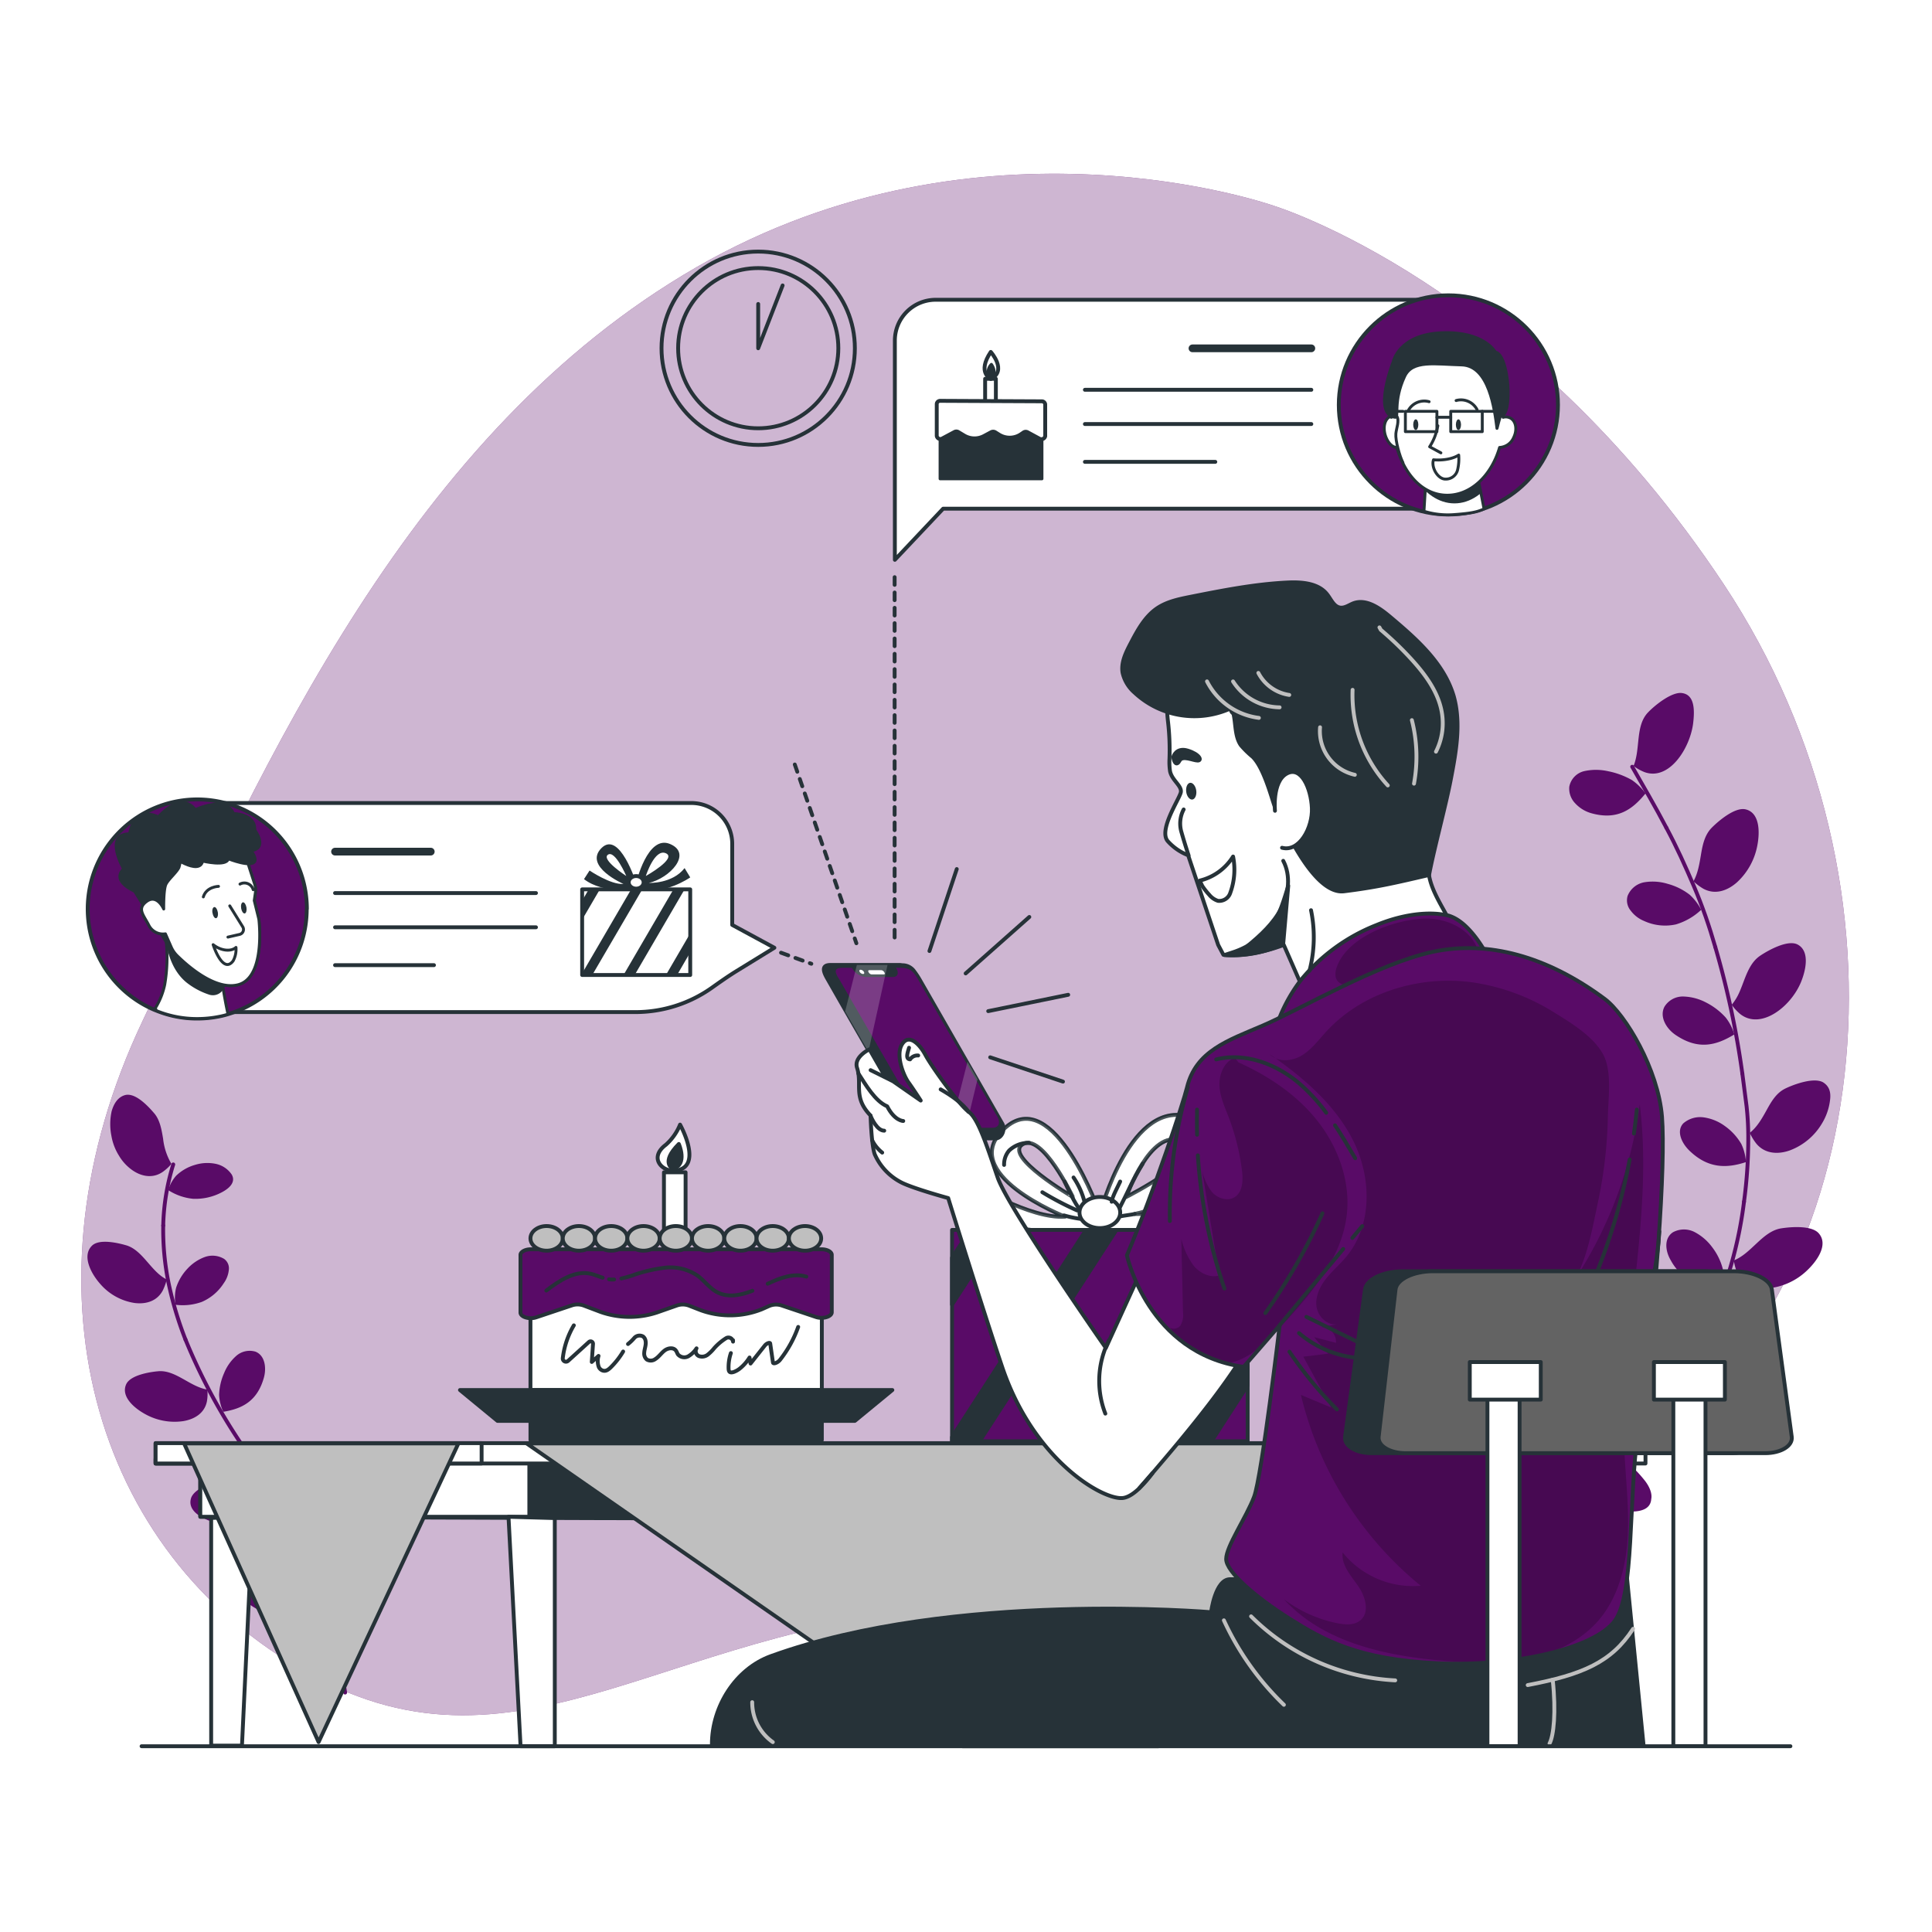 <svg class="animated" id="freepik_stories-online-wishes" xmlns="http://www.w3.org/2000/svg" xmlns:xlink="http://www.w3.org/1999/xlink" viewBox="0 0 500 500" version="1.1" xmlns:svgjs="http://svgjs.com/svgjs"><style>svg#freepik_stories-online-wishes:not(.animated) .animable {opacity: 0;}svg#freepik_stories-online-wishes.animated #freepik--background-simple--inject-158 {animation: 1.5s Infinite  linear floating;animation-delay: 0s;}svg#freepik_stories-online-wishes.animated #freepik--Plants--inject-158 {animation: 1.5s Infinite  linear wind;animation-delay: 0s;}svg#freepik_stories-online-wishes.animated #freepik--Wish-1--inject-158 {animation: 1s 1 forwards cubic-bezier(.36,-0.01,.5,1.38) lightSpeedRight;animation-delay: 0s;}svg#freepik_stories-online-wishes.animated #freepik--Wish-2--inject-158 {animation: 1.5s 1 forwards cubic-bezier(.36,-0.01,.5,1.38) lightSpeedLeft;animation-delay: 0.4s;opacity: 0}svg#freepik_stories-online-wishes.animated #freepik--Wish-3--inject-158 {animation: 1.4s 1 forwards cubic-bezier(.36,-0.01,.5,1.38) slideDown;animation-delay: 0s;}            @keyframes floating {                0% {                    opacity: 1;                    transform: translateY(0px);                }                50% {                    transform: translateY(-10px);                }                100% {                    opacity: 1;                    transform: translateY(0px);                }            }                    @keyframes wind {                0% {                    transform: rotate( 0deg );                }                25% {                    transform: rotate( 1deg );                }                75% {                    transform: rotate( -1deg );                }            }                    @keyframes lightSpeedRight {              from {                transform: translate3d(50%, 0, 0) skewX(-20deg);                opacity: 0;              }              60% {                transform: skewX(10deg);                opacity: 1;              }              80% {                transform: skewX(-2deg);              }              to {                opacity: 1;                transform: translate3d(0, 0, 0);              }            }                    @keyframes lightSpeedLeft {              from {                transform: translate3d(-50%, 0, 0) skewX(20deg);                opacity: 0;              }              60% {                transform: skewX(-10deg);                opacity: 1;              }              80% {                transform: skewX(2deg);              }              to {                opacity: 1;                transform: translate3d(0, 0, 0);              }            }                    @keyframes slideDown {                0% {                    opacity: 0;                    transform: translateY(-30px);                }                100% {                    opacity: 1;                    transform: translateY(0);                }            }        </style><g id="freepik--background-simple--inject-158" class="animable" style="transform-origin: 249.765px 244.435px;"><path d="M329.72,53.28S254.29,26.45,180.24,69.16,68.82,196.64,36.74,264.55,23.12,401.53,79.65,433s95-14.93,174.26-17.19,100.63,9.07,166.43-35.73S498,229.52,446.13,151.24,329.72,53.28,329.72,53.28Z" style="fill: #590B67; transform-origin: 249.765px 244.435px;" id="elq31jc1bnmjj" class="animable"></path><g id="eluae0j2a4v1k"><g style="opacity: 0.7; transform-origin: 249.765px 244.435px;" class="animable" id="elujq4cw8srif"><path d="M329.72,53.28S254.29,26.45,180.24,69.16,68.82,196.64,36.74,264.55,23.12,401.53,79.65,433s95-14.93,174.26-17.19,100.63,9.07,166.43-35.73S498,229.52,446.13,151.24,329.72,53.28,329.72,53.28Z" style="fill: rgb(255, 255, 255); transform-origin: 249.765px 244.435px;" id="el8qio7btvc7w" class="animable"></path></g></g></g><g id="freepik--Plants--inject-158" class="animable" style="transform-origin: 248.161px 308.682px;"><path d="M438.16,187.38c-.89,6.45-6.25,14.74-12.57,12.44a12,12,0,0,1-2.83-1.59c1.86-4.52.41-10.41,3.77-13.88,1.83-1.92,6.09-5.28,8.66-5C438.63,179.72,438.61,183.82,438.16,187.38Z" style="fill: #590B67; transform-origin: 430.565px 189.773px;" id="elenctcoll3v" class="animable"></path><path d="M425.86,205.34c-3.37,4.13-7.29,7.08-14.2,5.07a9,9,0,0,1-4-2.51,5.47,5.47,0,0,1-1.53-4.29,5.11,5.11,0,0,1,4-4.07,14.24,14.24,0,0,1,6.09.06,20.37,20.37,0,0,1,6.12,2.28A14.56,14.56,0,0,1,425.86,205.34Z" style="fill: #590B67; transform-origin: 415.985px 205.148px;" id="ely5vx37hzee" class="animable"></path><path d="M422.41,198.43c3,5.27,6.06,10.47,8.84,15.79" style="fill: none; stroke: #590B67; stroke-linecap: round; stroke-linejoin: round; transform-origin: 426.83px 206.325px;" id="eltecq31kru49" class="animable"></path><path d="M454.76,219a17.25,17.25,0,0,1-5.25,9.36c-2.59,2.28-5.74,3.23-8.67,1.65a14.58,14.58,0,0,1-2.58-1.93c1.19-2.1,1.58-4.7,2-7.2s1-4.88,2.7-6.63c1.88-1.9,6.09-5.42,8.79-4.79C455.37,210.3,455.53,215.17,454.76,219Z" style="fill: #590B67; transform-origin: 446.697px 220.088px;" id="elulxq4lsa9f" class="animable"></path><path d="M440.27,235.45a16.27,16.27,0,0,1-6.53,3.78,13,13,0,0,1-8.29-.9,8.11,8.11,0,0,1-3.42-2.65,4.14,4.14,0,0,1-.8-3.84,5.74,5.74,0,0,1,4.45-3.53,13.21,13.21,0,0,1,5.92.43,16.07,16.07,0,0,1,5.72,2.84A14,14,0,0,1,440.27,235.45Z" style="fill: #590B67; transform-origin: 430.665px 233.846px;" id="elb1bx1mvli49" class="animable"></path><path d="M431.25,214.22c2.65,4.92,4.94,10,7.13,15.13s4,10.4,5.54,15.76" style="fill: none; stroke: #590B67; stroke-linecap: round; stroke-linejoin: round; transform-origin: 437.585px 229.665px;" id="elyqhecbzedk8" class="animable"></path><path d="M466.09,254.18c-2.7,6.51-10.47,12.43-15.74,8.24a12.67,12.67,0,0,1-2.19-2.38,13.5,13.5,0,0,0,1.95-3.16c.51-1.14.94-2.34,1.39-3.52.92-2.35,1.95-4.6,4-6,2.22-1.49,7-4.11,9.55-3C468.34,245.9,467.52,250.67,466.09,254.18Z" style="fill: #590B67; transform-origin: 457.75px 253.958px;" id="elxoziiw16mo" class="animable"></path><path d="M448.84,267.71c-4.6,2.8-9.23,4.13-15.08.21-2.52-1.64-4.36-4.79-3-7.38a5.56,5.56,0,0,1,5-2.64,13.41,13.41,0,0,1,5.79,1.56,17.47,17.47,0,0,1,5.07,3.89A12.92,12.92,0,0,1,448.84,267.71Z" style="fill: #590B67; transform-origin: 439.569px 264.131px;" id="elln874c202x9" class="animable"></path><path d="M443.92,245.11a227.55,227.55,0,0,1,7,32.76" style="fill: none; stroke: #590B67; stroke-linecap: round; stroke-linejoin: round; transform-origin: 447.42px 261.49px;" id="el7pmuh63hgfq" class="animable"></path><path d="M471.53,290.74a16.29,16.29,0,0,1-8.37,7c-3.27,1.14-6.53.77-8.65-1.8a14.75,14.75,0,0,1-1.68-2.76c1.93-1.5,3.21-3.78,4.46-6.05s2.5-4.29,4.69-5.39c2.38-1.16,7.51-3,9.86-1.62,1.56,1,2,2.47,1.8,4.35A15,15,0,0,1,471.53,290.74Z" style="fill: #590B67; transform-origin: 463.258px 288.99px;" id="elc1vj7d0z6q" class="animable"></path><path d="M451.85,300.75c-5.1,1.67-9.9,1.68-14.74-3.07-2-2-3.28-5-1.49-6.94a6.65,6.65,0,0,1,5.4-1.55,12.13,12.13,0,0,1,5.39,2.24,14.92,14.92,0,0,1,4.24,4.63A12.7,12.7,0,0,1,451.85,300.75Z" style="fill: #590B67; transform-origin: 443.308px 295.437px;" id="elxlbsf2v26pt" class="animable"></path><path d="M450.92,277.87,452,286.2a72.27,72.27,0,0,1,.45,8.22,121.09,121.09,0,0,1-1.1,16.58" style="fill: none; stroke: #590B67; stroke-linecap: round; stroke-linejoin: round; transform-origin: 451.685px 294.435px;" id="elifc5nvz0sas" class="animable"></path><path d="M467.38,329.06a16.87,16.87,0,0,1-10,4.38c-3.48.2-6.47-1.06-7.83-4.12a14.71,14.71,0,0,1-.85-3.12c4.56-1.8,7.37-7.42,12.13-8.28,2.63-.43,8.11-.86,9.91,1.32C473.21,322.15,470.3,326.39,467.38,329.06Z" style="fill: #590B67; transform-origin: 460.185px 325.516px;" id="elbb2evawjlqn" class="animable"></path><path d="M445.72,333.19a16.17,16.17,0,0,1-7.42-1.29,13.61,13.61,0,0,1-5.9-5.72c-1.45-2.44-1.79-5.68.52-7.25a6,6,0,0,1,5.65-.07,13.3,13.3,0,0,1,4.5,3.86,15.66,15.66,0,0,1,2.78,5.65A12.39,12.39,0,0,1,445.72,333.19Z" style="fill: #590B67; transform-origin: 438.638px 325.705px;" id="el0s6vrxgpgvw" class="animable"></path><path d="M451.35,311a105.94,105.94,0,0,1-9.1,31.77" style="fill: none; stroke: #590B67; stroke-linecap: round; stroke-linejoin: round; transform-origin: 446.8px 326.885px;" id="elcqtrw4r5x2" class="animable"></path><path d="M450.68,365.73a17,17,0,0,1-5.74,1.24,14.5,14.5,0,0,1-5.49-.83c-3.24-1.21-5.4-3.71-5.36-7a18.9,18.9,0,0,1,.46-3.18c2.45.08,4.86-.95,7.27-1.91s4.73-1.91,7.13-1.54c2.63.45,8,1.76,8.91,4.54C459.13,360.76,454.56,364.14,450.68,365.73Z" style="fill: #590B67; transform-origin: 446.083px 359.706px;" id="elmqrg094gf" class="animable"></path><path d="M429,360.91A14.63,14.63,0,0,1,419.89,349c-.47-2.66.17-5.27,2.71-5.65a6.71,6.71,0,0,1,5.2,2.15,12.68,12.68,0,0,1,2.85,5.09,13.66,13.66,0,0,1,.42,6.13A10.61,10.61,0,0,1,429,360.91Z" style="fill: #590B67; transform-origin: 425.494px 352.127px;" id="el1qynfdy9pw1" class="animable"></path><path d="M442.25,342.77a72.18,72.18,0,0,1-8.75,13.86,56.47,56.47,0,0,1-12,10.95" style="fill: none; stroke: #590B67; stroke-linecap: round; stroke-linejoin: round; transform-origin: 431.875px 355.175px;" id="eloamj9lbv0hi" class="animable"></path><path d="M419.4,391.05a19.11,19.11,0,0,1-9.69-4.06c-2.64-2.22-4.07-5.16-3-8.31a12.72,12.72,0,0,1,1.56-2.85c4.53,1.81,10.42.21,13.93,3.55a36.85,36.85,0,0,1,3.54,3.88c1.17,1.53,1.89,3.28,1.6,4.69C427.11,391.35,423,391.43,419.4,391.05Z" style="fill: #590B67; transform-origin: 416.878px 383.517px;" id="elisp1dgmn2r" class="animable"></path><path d="M401.25,378.93c-4.09-3.43-6.84-7.43-5.09-14.18.73-2.86,3.3-5.81,6.48-5.46a5.14,5.14,0,0,1,4.15,3.93,14.43,14.43,0,0,1,0,6.08,19.25,19.25,0,0,1-2.15,6.12A13.77,13.77,0,0,1,401.25,378.93Z" style="fill: #590B67; transform-origin: 401.369px 369.096px;" id="el65koomfgg4e" class="animable"></path><path d="M421.5,367.58c-1.1.81-2.31,1.42-3.46,2.14l-3.7,2.1-7.31,4.3c-2.42,1.42-4.84,2.83-7.29,4.15-1.22.66-2.45,1.3-3.69,1.91s-2.49,1.21-3.8,1.89" style="fill: none; stroke: #590B67; stroke-linecap: round; stroke-linejoin: round; transform-origin: 406.875px 375.825px;" id="elvfec32gt7ug" class="animable"></path><path d="M391.91,406.84a26.65,26.65,0,0,1-4.63-1,24.43,24.43,0,0,1-4.73-2.1c-2.87-1.67-5.16-4.18-4.63-7.46a11.82,11.82,0,0,1,1.07-3.11c4.82,1.09,10.34-.81,13.92,2.54,2,1.75,5.34,5.95,5.38,8.42a2.57,2.57,0,0,1-.53,1.82,2.53,2.53,0,0,1-1.44.89A13.75,13.75,0,0,1,391.91,406.84Z" style="fill: #590B67; transform-origin: 388.072px 400.094px;" id="ele5uxzlek3kn" class="animable"></path><path d="M372.54,397.8c-2.48-1.09-4.73-2.23-6.32-4.16s-2.43-4.57-1.77-8.66c.54-3.43,3.6-7.56,7.24-7.83a4.57,4.57,0,0,1,4.72,3.36,16.18,16.18,0,0,1,.36,6.27,29,29,0,0,1-1.51,6.65A20.46,20.46,0,0,1,372.54,397.8Z" style="fill: #590B67; transform-origin: 370.574px 387.47px;" id="el066vsnhyoojj" class="animable"></path><path d="M392.25,384.07a77.93,77.93,0,0,0-26.48,22.1l-2.15,3" style="fill: none; stroke: #590B67; stroke-linecap: round; stroke-linejoin: round; transform-origin: 377.935px 396.62px;" id="el54x4cqcdmii" class="animable"></path><path d="M28.84,294a14.14,14.14,0,0,0,1.95,5.09,12.11,12.11,0,0,0,3.43,3.73c2.6,1.83,5.57,2.15,8,.39a12.38,12.38,0,0,0,2.15-2,16.17,16.17,0,0,1-2.16-6.52c-.39-2.33-.79-4.68-2.17-6.42-1.57-1.86-5-5.62-7.71-4.85-1.83.52-2.89,2.21-3.45,4.22A15.62,15.62,0,0,0,28.84,294Z" style="fill: #590B67; transform-origin: 36.451px 293.846px;" id="elexl52h0zo8p" class="animable"></path><path d="M43.54,308A14.45,14.45,0,0,0,50,310.25a14.61,14.61,0,0,0,7.2-1.58c2.16-1.09,3.9-2.73,2.77-4.7a6.61,6.61,0,0,0-4.25-2.79,10.75,10.75,0,0,0-5.25.29,11.66,11.66,0,0,0-4.85,2.77A9.8,9.8,0,0,0,43.54,308Z" style="fill: #590B67; transform-origin: 51.933px 305.622px;" id="el7o2imsmszgv" class="animable"></path><path d="M44.84,301.35a57.83,57.83,0,0,0-2.6,15.82" style="fill: none; stroke: #590B67; stroke-linecap: round; stroke-linejoin: round; transform-origin: 43.54px 309.26px;" id="elxywioreqdwn" class="animable"></path><path d="M26,332.35a14.64,14.64,0,0,0,8.81,4.86c3.15.4,5.94-.58,7.35-3.3a14.31,14.31,0,0,0,1-2.78c-4-1.94-6.1-7.38-10.28-8.78-2.33-.7-7.25-1.84-9.11.07C21.19,325,23.48,329.54,26,332.35Z" style="fill: #590B67; transform-origin: 32.898px 329.332px;" id="eleyxbwcqvsr7" class="animable"></path><path d="M45.42,337.67a14.57,14.57,0,0,0,6.81-.74,12.69,12.69,0,0,0,5.69-4.86,7.06,7.06,0,0,0,1.3-3.42A3,3,0,0,0,58,325.8a5.86,5.86,0,0,0-5.12-.44,11.56,11.56,0,0,0-4.39,3,13.08,13.08,0,0,0-2.91,4.89A11,11,0,0,0,45.42,337.67Z" style="fill: #590B67; transform-origin: 52.258px 331.379px;" id="el2i4pus7y7j2" class="animable"></path><path d="M42.24,317.17a69.3,69.3,0,0,0,1.41,15A91.42,91.42,0,0,0,48,346.67" style="fill: none; stroke: #590B67; stroke-linecap: round; stroke-linejoin: round; transform-origin: 45.116px 331.92px;" id="elhl3ata2os9r" class="animable"></path><path d="M37.77,366.08a15.6,15.6,0,0,0,9.64,1.71c3.11-.52,5.58-2.18,6.15-5.17a11.77,11.77,0,0,0,.11-3c-4.41-.69-8.1-5-12.52-4.76-2.41.19-7.34,1-8.47,3.34C31.2,361.36,34.65,364.42,37.77,366.08Z" style="fill: #590B67; transform-origin: 43.023px 361.4px;" id="elha8xdhszgr7" class="animable"></path><path d="M57.78,365.37c4.81-.78,8.79-2.69,10.51-8.82.72-2.58.27-5.78-2.17-6.74a5.25,5.25,0,0,0-5,1.11A11.82,11.82,0,0,0,58,355.35,15.15,15.15,0,0,0,56.7,361,12.11,12.11,0,0,0,57.78,365.37Z" style="fill: #590B67; transform-origin: 62.651px 357.48px;" id="elegiu50vrm4a" class="animable"></path><path d="M48,346.67a149.74,149.74,0,0,0,14.42,27" style="fill: none; stroke: #590B67; stroke-linecap: round; stroke-linejoin: round; transform-origin: 55.21px 360.17px;" id="elgnf0guip2y9" class="animable"></path><path d="M55.08,393.88a17.89,17.89,0,0,0,9.37.31c3-.76,5.48-2.45,5.86-5.49a11,11,0,0,0-.14-3c-4.46-.32-8.67-3.91-13-2.78-2.34.63-7,2.45-7.73,4.81C48.48,390.91,52,392.89,55.08,393.88Z" style="fill: #590B67; transform-origin: 59.817px 388.685px;" id="eljtdv3i9g34b" class="animable"></path><path d="M74.67,391.33c4.77-.83,9.09-2.35,10.1-9.36.42-3-.77-6.75-3.5-7.66a4.68,4.68,0,0,0-4.94,1.62,12.83,12.83,0,0,0-2.4,5,18.51,18.51,0,0,0-.59,6A15,15,0,0,0,74.67,391.33Z" style="fill: #590B67; transform-origin: 79.076px 382.734px;" id="el2vpol5fdmgk" class="animable"></path><path d="M62.45,373.63c5.6,8.57,12,16.91,16.59,26.47" style="fill: none; stroke: #590B67; stroke-linecap: round; stroke-linejoin: round; transform-origin: 70.745px 386.865px;" id="elog9pr9dx11" class="animable"></path><path d="M66.56,416.47a28.72,28.72,0,0,0,8.26,2.82c3,.51,6,.3,7.66-2.32a9.49,9.49,0,0,0,1.06-2.82c-2-1-3.69-2.66-5.51-3.95s-3.68-2.26-5.85-2.06c-2.4.18-7.15,1.37-8.55,3.13C61.75,413.55,64.23,415.12,66.56,416.47Z" style="fill: #590B67; transform-origin: 73.254px 413.813px;" id="elwpjnik8l5a" class="animable"></path><path d="M85.18,421.4c2.29.85,4.5,1.62,6.76,1.35s4.56-1.64,6.52-5.24c1.7-3,1.86-8.27-.66-10.68a4,4,0,0,0-5.3-.34,14.74,14.74,0,0,0-3.75,4.39A30.64,30.64,0,0,0,86,416.62,24.24,24.24,0,0,0,85.18,421.4Z" style="fill: #590B67; transform-origin: 92.449px 414.225px;" id="elhj5jtk8ybyn" class="animable"></path><path d="M79,400.1a58.63,58.63,0,0,1,5.07,15.15c.6,3.38,3,9.06,5.25,22.78" style="fill: none; stroke: #590B67; stroke-linecap: round; stroke-linejoin: round; transform-origin: 84.16px 419.065px;" id="elwnqq42bymr" class="animable"></path></g><g id="freepik--Table--inject-158" class="animable" style="transform-origin: 233.055px 370.221px;"><g id="freepik--freepik--Table--inject-2--inject-158" class="animable" style="transform-origin: 233.055px 412.65px;"><polygon points="412.35 391.41 412.35 451.81 403.5 451.81 400.37 391.07 412.35 391.41" style="fill: rgb(255, 255, 255); stroke: rgb(38, 50, 56); stroke-linecap: round; stroke-linejoin: round; transform-origin: 406.36px 421.44px;" id="eltjmnzql2nh" class="animable"></polygon><polygon points="415.19 378.83 415.19 393.8 51.84 392.54 51.84 378.75 40.27 378.75 40.27 377.57 415.19 378.83" style="fill: rgb(38, 50, 56); stroke: rgb(38, 50, 56); stroke-linecap: round; stroke-linejoin: round; transform-origin: 227.73px 385.685px;" id="elp7w3ljj5h7" class="animable"></polygon><rect x="51.84" y="377.57" width="85.15" height="14.97" style="fill: rgb(255, 255, 255); stroke: rgb(38, 50, 56); stroke-linecap: round; stroke-linejoin: round; transform-origin: 94.415px 385.055px;" id="elqm2nm65pvh" class="animable"></rect><rect x="40.26" y="373.49" width="385.59" height="5.26" style="fill: rgb(255, 255, 255); stroke: rgb(38, 50, 56); stroke-linecap: round; stroke-linejoin: round; transform-origin: 233.055px 376.12px;" id="elx7sk3nzyxn" class="animable"></rect><rect x="40.27" y="373.49" width="84.37" height="5.26" style="fill: rgb(255, 255, 255); stroke: rgb(38, 50, 56); stroke-linecap: round; stroke-linejoin: round; transform-origin: 82.455px 376.12px;" id="elnyo1wq3rzfm" class="animable"></rect></g><polygon points="54.65 392.84 54.65 451.76 62.62 451.76 65.43 392.54 54.65 392.84" style="fill: rgb(255, 255, 255); stroke: rgb(38, 50, 56); stroke-linecap: round; stroke-linejoin: round; transform-origin: 60.04px 422.15px;" id="el6x3eumdz3dt" class="animable"></polygon><polygon points="143.58 392.88 143.58 451.92 134.72 451.92 131.6 392.54 143.58 392.88" style="fill: rgb(255, 255, 255); stroke: rgb(38, 50, 56); stroke-linecap: round; stroke-linejoin: round; transform-origin: 137.59px 422.23px;" id="elq56rzleq0x" class="animable"></polygon><polygon points="405.65 373.55 299.81 451.92 249.1 451.92 136.28 373.55 405.65 373.55" style="fill: rgb(191, 191, 191); stroke: rgb(38, 50, 56); stroke-linecap: round; stroke-linejoin: round; transform-origin: 270.965px 412.735px;" id="el3jgdth4av68" class="animable"></polygon><polygon points="47.64 373.55 82.45 450.85 118.64 373.55 47.64 373.55" style="fill: rgb(191, 191, 191); stroke: rgb(38, 50, 56); stroke-linecap: round; stroke-linejoin: round; transform-origin: 83.14px 412.2px;" id="elqr5yws8u73" class="animable"></polygon><path d="M318.89,304.71c-8.65,10.12-25.22,9.46-25.22,9.46,14.74-3.08,31-18.69,15-24.84s-24,24.84-24,24.84S272.79,280.31,260,292s15.63,22.87,15.63,22.87c-9,.66-24-8.58-24-8.58l-4,5.5c13.86,9.67,36.92,6.55,36.92,6.55,19.55,4.35,38.25-7.65,38.25-7.65Zm-54.24-8.57c5.06-3.08,13,13.63,13,13.63S259.6,299.22,264.65,296.14Zm26.83,13.63s6.2-17.81,14.2-14.51S291.48,309.77,291.48,309.77Z" style="fill: rgb(255, 255, 255); stroke: rgb(38, 50, 56); stroke-linecap: round; stroke-linejoin: round; transform-origin: 285.215px 303.906px;" id="eltmnu9gagzmi" class="animable"></path><g id="el4gpalddvyzw"><path d="M318.89,304.71c-8.65,10.12-25.22,9.46-25.22,9.46,14.74-3.08,31-18.69,15-24.84s-24,24.84-24,24.84S272.79,280.31,260,292s15.63,22.87,15.63,22.87c-9,.66-24-8.58-24-8.58l-4,5.5c13.86,9.67,36.92,6.55,36.92,6.55,19.55,4.35,38.25-7.65,38.25-7.65Zm-54.24-8.57c5.06-3.08,13,13.63,13,13.63S259.6,299.22,264.65,296.14Zm26.83,13.63s6.2-17.81,14.2-14.51S291.48,309.77,291.48,309.77Z" style="fill: rgb(255, 255, 255); stroke: rgb(38, 50, 56); stroke-linecap: round; stroke-linejoin: round; opacity: 0.2; transform-origin: 285.215px 303.906px;" class="animable" id="elpfjo15jnnwk"></path></g><path d="M266.31,295.76a7.36,7.36,0,0,0-5.15,2,5.55,5.55,0,0,0-1.3,3.72" style="fill: none; stroke: rgb(38, 50, 56); stroke-linecap: round; stroke-linejoin: round; transform-origin: 263.084px 298.62px;" id="elciktxtazjv" class="animable"></path><path d="M275.51,305.78c.75,1.61,2.77,5.94,4,7.27" style="fill: rgb(255, 255, 255); stroke: rgb(38, 50, 56); stroke-linecap: round; stroke-linejoin: round; transform-origin: 277.51px 309.415px;" id="el1eyd53lr2h" class="animable"></path><path d="M289.74,312.65c1.74-3.31,3.4-7.32,6-11.49" style="fill: none; stroke: rgb(38, 50, 56); stroke-linecap: round; stroke-linejoin: round; transform-origin: 292.74px 306.905px;" id="ela1m7svfyk0h" class="animable"></path><path d="M275.38,314.55a30.05,30.05,0,0,0,4.09.87" style="fill: none; stroke: rgb(38, 50, 56); stroke-linecap: round; stroke-linejoin: round; transform-origin: 277.425px 314.985px;" id="el4vdvuqaugw7" class="animable"></path><path d="M289.8,314.82c.9-.22,3-.44,3.87-.65" style="fill: none; stroke: rgb(38, 50, 56); stroke-linecap: round; stroke-linejoin: round; transform-origin: 291.735px 314.495px;" id="elhq8pk3bvxcm" class="animable"></path><rect x="246.39" y="318.3" width="76.5" height="54.69" style="fill: #590B67; stroke: rgb(38, 50, 56); stroke-linecap: round; stroke-linejoin: round; transform-origin: 284.64px 345.645px;" id="el1m1hpjcz7nt" class="animable"></rect><polygon points="258.93 318.3 246.39 337.64 246.39 325.5 251.06 318.3 258.93 318.3" style="fill: rgb(38, 50, 56); stroke: rgb(38, 50, 56); stroke-linecap: round; stroke-linejoin: round; transform-origin: 252.66px 327.97px;" id="elz99h8at00fq" class="animable"></polygon><polygon points="288.94 318.3 253.53 372.99 246.39 372.99 246.39 371.92 281.07 318.3 288.94 318.3" style="fill: rgb(38, 50, 56); stroke: rgb(38, 50, 56); stroke-linecap: round; stroke-linejoin: round; transform-origin: 267.665px 345.645px;" id="elpfaokhn9l4" class="animable"></polygon><polygon points="318.89 318.3 283.54 372.99 275.67 372.99 311.02 318.3 318.89 318.3" style="fill: rgb(38, 50, 56); stroke: rgb(38, 50, 56); stroke-linecap: round; stroke-linejoin: round; transform-origin: 297.28px 345.645px;" id="elx6jt1cak66m" class="animable"></polygon><polygon points="322.89 346.38 322.89 358.52 313.55 372.99 305.68 372.99 322.89 346.38" style="fill: rgb(38, 50, 56); stroke: rgb(38, 50, 56); stroke-linecap: round; stroke-linejoin: round; transform-origin: 314.285px 359.685px;" id="elrohvq98rnu" class="animable"></polygon><ellipse cx="284.64" cy="313.8" rx="5.27" ry="4.03" style="fill: rgb(255, 255, 255); stroke: rgb(38, 50, 56); stroke-linecap: round; stroke-linejoin: round; transform-origin: 284.64px 313.8px;" id="elyqsu3lwxybc" class="animable"></ellipse><path d="M277.83,304.73a20.08,20.08,0,0,1,2.78,6.08" style="fill: none; stroke: rgb(38, 50, 56); stroke-linecap: round; stroke-linejoin: round; transform-origin: 279.22px 307.77px;" id="el3mik7loi32r" class="animable"></path><path d="M289.9,305.78c-.58,1.32-2,3.79-2.2,5.23" style="fill: none; stroke: rgb(38, 50, 56); stroke-linecap: round; stroke-linejoin: round; transform-origin: 288.8px 308.395px;" id="eldte5rhvmwt5" class="animable"></path><path d="M269.76,308.55a79.9,79.9,0,0,0,9,4.71" style="fill: none; stroke: rgb(38, 50, 56); stroke-linecap: round; stroke-linejoin: round; transform-origin: 274.26px 310.905px;" id="elj43vtnylre" class="animable"></path><rect x="171.83" y="303.39" width="5.6" height="23.79" style="fill: rgb(255, 255, 255); stroke: rgb(38, 50, 56); stroke-linecap: round; stroke-linejoin: round; transform-origin: 174.63px 315.285px;" id="elwvrc576dz8" class="animable"></rect><path d="M176,291.05s6.24,11.13-1.31,11.91c-3.28.33-6.89-3.3-2.36-6.7A13.94,13.94,0,0,0,176,291.05Z" style="fill: rgb(255, 255, 255); stroke: rgb(38, 50, 56); stroke-linecap: round; stroke-linejoin: round; transform-origin: 174.311px 297.015px;" id="eltw3vq18982" class="animable"></path><rect x="137.28" y="324.83" width="75.41" height="34.91" style="fill: rgb(255, 255, 255); stroke: rgb(38, 50, 56); stroke-linecap: round; stroke-linejoin: round; transform-origin: 174.985px 342.285px;" id="elg7vdx8a9df" class="animable"></rect><path d="M134.7,324.75V339.7c0,1.13,2.3,1.82,4.08,1.22l9.2-3.08a4.65,4.65,0,0,1,3,0l4.49,1.7a22.6,22.6,0,0,0,14.49.15l5.31-1.86a4.63,4.63,0,0,1,3,.05l3.05,1.19a22.22,22.22,0,0,0,15.82-.23l2-.89a4.6,4.6,0,0,1,3.11-.11l8.92,3c1.77.6,4.09-.09,4.09-1.22V324.75c0-.79-1.2-1.44-2.67-1.44H137.37C135.89,323.31,134.7,324,134.7,324.75Z" style="fill: #590B67; stroke: rgb(38, 50, 56); stroke-linecap: round; stroke-linejoin: round; transform-origin: 174.98px 332.226px;" id="elw4o66xdolrg" class="animable"></path><polygon points="221.24 367.72 128.74 367.72 119.04 359.74 230.94 359.74 221.24 367.72" style="fill: rgb(38, 50, 56); stroke: rgb(38, 50, 56); stroke-linecap: round; stroke-linejoin: round; transform-origin: 174.99px 363.73px;" id="el5lt1q3qb0mj" class="animable"></polygon><rect x="137.28" y="367.72" width="75.41" height="4.96" style="fill: rgb(38, 50, 56); stroke: rgb(38, 50, 56); stroke-linecap: round; stroke-linejoin: round; transform-origin: 174.985px 370.2px;" id="elag5x5otlap" class="animable"></rect><path d="M175.68,296.06s2.39,5.32-1.51,6.41C174.17,302.47,170.76,301,175.68,296.06Z" style="fill: rgb(38, 50, 56); stroke: rgb(38, 50, 56); stroke-linecap: round; stroke-linejoin: round; transform-origin: 174.712px 299.265px;" id="elbdblrkpzdrw" class="animable"></path><ellipse cx="141.46" cy="320.49" rx="4.18" ry="3.19" style="fill: rgb(191, 191, 191); stroke: rgb(38, 50, 56); stroke-linecap: round; stroke-linejoin: round; transform-origin: 141.46px 320.49px;" id="el0chivdqzk9qd" class="animable"></ellipse><ellipse cx="149.82" cy="320.49" rx="4.18" ry="3.19" style="fill: rgb(191, 191, 191); stroke: rgb(38, 50, 56); stroke-linecap: round; stroke-linejoin: round; transform-origin: 149.82px 320.49px;" id="ely0wx0pkbui" class="animable"></ellipse><ellipse cx="158.18" cy="320.49" rx="4.18" ry="3.19" style="fill: rgb(191, 191, 191); stroke: rgb(38, 50, 56); stroke-linecap: round; stroke-linejoin: round; transform-origin: 158.18px 320.49px;" id="elads5wwc41i" class="animable"></ellipse><ellipse cx="166.54" cy="320.49" rx="4.18" ry="3.19" style="fill: rgb(191, 191, 191); stroke: rgb(38, 50, 56); stroke-linecap: round; stroke-linejoin: round; transform-origin: 166.54px 320.49px;" id="elb3jstr1ggss" class="animable"></ellipse><ellipse cx="174.9" cy="320.49" rx="4.18" ry="3.19" style="fill: rgb(191, 191, 191); stroke: rgb(38, 50, 56); stroke-linecap: round; stroke-linejoin: round; transform-origin: 174.9px 320.49px;" id="el4v80cutfdlq" class="animable"></ellipse><ellipse cx="183.26" cy="320.49" rx="4.18" ry="3.19" style="fill: rgb(191, 191, 191); stroke: rgb(38, 50, 56); stroke-linecap: round; stroke-linejoin: round; transform-origin: 183.26px 320.49px;" id="el0b6p1bz9x4br" class="animable"></ellipse><ellipse cx="191.62" cy="320.49" rx="4.18" ry="3.19" style="fill: rgb(191, 191, 191); stroke: rgb(38, 50, 56); stroke-linecap: round; stroke-linejoin: round; transform-origin: 191.62px 320.49px;" id="eldgpgly45u3c" class="animable"></ellipse><ellipse cx="199.98" cy="320.49" rx="4.18" ry="3.19" style="fill: rgb(191, 191, 191); stroke: rgb(38, 50, 56); stroke-linecap: round; stroke-linejoin: round; transform-origin: 199.98px 320.49px;" id="eljgwzx2aa3l" class="animable"></ellipse><path d="M212.52,320.49c0,1.76-1.88,3.19-4.18,3.19s-4.18-1.43-4.18-3.19,1.87-3.19,4.18-3.19S212.52,318.73,212.52,320.49Z" style="fill: rgb(191, 191, 191); stroke: rgb(38, 50, 56); stroke-linecap: round; stroke-linejoin: round; transform-origin: 208.34px 320.49px;" id="el207rxjhiugs" class="animable"></path><path d="M148.51,343a21.55,21.55,0,0,0-2.87,8.56.83.83,0,0,0,1.38.64l5.4-4.9a.63.63,0,0,1,1.05.5l-.32,4.67,1.75-1.56a4.43,4.43,0,0,0,.09,2.92,1.76,1.76,0,0,0,.86.82c.91.38,1.62-.2,2.21-.78a20.25,20.25,0,0,0,3.21-4.1" style="fill: none; stroke: rgb(38, 50, 56); stroke-linecap: round; stroke-linejoin: round; transform-origin: 153.455px 348.886px;" id="elnsw3s11wpr" class="animable"></path><path d="M206.57,343.41a29.89,29.89,0,0,1-4.73,8.56c-.6.73-1.73,1.13-1.8.64l-.71-4.91c-.06-.38-.94-.05-1.39.51l-3.7,4.67-.26-1.56a11.25,11.25,0,0,1-2.59,2.92,5.63,5.63,0,0,1-1.48.82c-1.16.38-1.31-.2-1.35-.78a11.38,11.38,0,0,1,.59-4.1" style="fill: none; stroke: rgb(38, 50, 56); stroke-linecap: round; stroke-linejoin: round; transform-origin: 197.56px 349.296px;" id="elrjba3y3esp" class="animable"></path><path d="M162.53,347.83a11.53,11.53,0,0,0,1.56-1.49,1.83,1.83,0,0,1,2.33-.46,1.73,1.73,0,0,1,.61.95c.31,1.17-.28,2.23-.31,3.35a2,2,0,0,0,.68,1.67,2,2,0,0,0,2.2-.13c.92-.58,1.53-1.54,2.39-2.2s2.27-.89,2.93,0c.23.3.32.67.53,1a2.17,2.17,0,0,0,2.69.48,6.39,6.39,0,0,0,2.12-2.05,1.39,1.39,0,0,0,.6,2,2.4,2.4,0,0,0,2.3-.36,10.31,10.31,0,0,0,1.71-1.72,14.54,14.54,0,0,1,3-2.53,1.2,1.2,0,0,1,1.84.87h0v-.37" style="fill: none; stroke: rgb(38, 50, 56); stroke-linecap: round; stroke-linejoin: round; transform-origin: 176.12px 348.882px;" id="elkvfwei2p8l" class="animable"></path><path d="M198.68,332.23c3.22-1.51,6.67-2.83,10-1.84" style="fill: none; stroke: rgb(38, 50, 56); stroke-linecap: round; stroke-linejoin: round; transform-origin: 203.68px 331.139px;" id="eljztp5phtb5n" class="animable"></path><path d="M160.81,330.87c.9-.19,1.79-.46,2.67-.73a39.11,39.11,0,0,1,8.56-2.05,12.56,12.56,0,0,1,8.41,2c1.79,1.29,3.11,3.22,5.05,4.28,2.82,1.52,6.15.88,9.22-.32" style="fill: none; stroke: rgb(38, 50, 56); stroke-linecap: round; stroke-linejoin: round; transform-origin: 177.765px 331.632px;" id="eltz3nwyw46wl" class="animable"></path><path d="M157.62,331.08a5.82,5.82,0,0,0,1.32.05" style="fill: none; stroke: rgb(38, 50, 56); stroke-linecap: round; stroke-linejoin: round; transform-origin: 158.28px 331.113px;" id="elp9g0qrg9qx" class="animable"></path><path d="M141.38,334c3.39-2.58,7.43-5.32,11.59-4.33,1,.24,2,.7,3,1" style="fill: none; stroke: rgb(38, 50, 56); stroke-linecap: round; stroke-linejoin: round; transform-origin: 148.675px 331.731px;" id="elhgb31b1d248" class="animable"></path></g><g id="freepik--Graphics--inject-158" class="animable" style="transform-origin: 239.29px 214.645px;"><line x1="240.54" y1="246.12" x2="247.61" y2="224.91" style="fill: none; stroke: rgb(38, 50, 56); stroke-linecap: round; stroke-linejoin: round; transform-origin: 244.075px 235.515px;" id="elxw238quqhll" class="animable"></line><line x1="275.1" y1="279.92" x2="256.26" y2="273.63" style="fill: none; stroke: rgb(38, 50, 56); stroke-linecap: round; stroke-linejoin: round; transform-origin: 265.68px 276.775px;" id="elis1n02z3rd" class="animable"></line><line x1="276.45" y1="257.45" x2="255.75" y2="261.68" style="fill: none; stroke: rgb(38, 50, 56); stroke-linecap: round; stroke-linejoin: round; transform-origin: 266.1px 259.565px;" id="elkkqsci1l19m" class="animable"></line><line x1="266.39" y1="237.31" x2="249.91" y2="251.92" style="fill: none; stroke: rgb(38, 50, 56); stroke-linecap: round; stroke-linejoin: round; transform-origin: 258.15px 244.615px;" id="els7o47hrefbi" class="animable"></line><line x1="202.13" y1="246.56" x2="209.97" y2="249.42" style="fill: none; stroke: rgb(38, 50, 56); stroke-linecap: round; stroke-linejoin: round; stroke-dasharray: 1.984, 1.984; transform-origin: 206.05px 247.99px;" id="elhfwp9fhzxgg" class="animable"></line><line x1="231.53" y1="149.37" x2="231.53" y2="244.11" style="fill: none; stroke: rgb(38, 50, 56); stroke-linecap: round; stroke-linejoin: round; stroke-dasharray: 1.984, 1.984; transform-origin: 231.53px 196.74px;" id="el51fxqku92fk" class="animable"></line><line x1="205.69" y1="197.85" x2="221.63" y2="244.11" style="fill: none; stroke: rgb(38, 50, 56); stroke-linecap: round; stroke-linejoin: round; stroke-dasharray: 1.984, 1.984; transform-origin: 213.66px 220.98px;" id="eloun6b9xo14" class="animable"></line></g><g id="freepik--Character--inject-158" class="animable" style="transform-origin: 323.981px 301.305px;"><g id="freepik--freepik--Character--inject-2--inject-158" class="animable" style="transform-origin: 307.288px 307.592px;"><path d="M311.7,167.07c14-3.47,38.22-5.63,44.78-1.41s13,29.9,13,31.3-1.28,21,.36,29.63c.9,5,4.52,9.46,6.42,14.14,0,0-4.44-.47-16.14,3.27s-21.88,14.23-21.88,14.23l-6-13.69s-8.21,3.34-15.63,2.55l-1.35-2.55-7.77-23.2a13.71,13.71,0,0,1-5.15-3.51c-2.81-2.81,3.05-11.23,3.27-12.87s-2.34-3.05-2.81-5.39a16.28,16.28,0,0,1-.14-3.22,64.29,64.29,0,0,0-.36-9.41C301.54,180.72,301.69,169.54,311.7,167.07Z" style="fill: rgb(255, 255, 255); stroke: rgb(38, 50, 56); stroke-linecap: round; stroke-linejoin: round; transform-origin: 338.919px 210.782px;" id="elobfxb3xailg" class="animable"></path><path d="M305.29,196.83c.74-1.4,3.51,0,4.68,0s.48-1.63-2.57-2.57-3.75,1.64-3.75,1.64C303.89,197.53,304.55,198.23,305.29,196.83Z" style="fill: rgb(38, 50, 56); stroke: rgb(38, 50, 56); stroke-linecap: round; stroke-linejoin: round; transform-origin: 307.079px 195.817px;" id="eldwee5b4h0j9" class="animable"></path><path d="M307.61,221.38s-.94-2.81-1.87-6.08a7.82,7.82,0,0,1,.59-5.81" style="fill: none; stroke: rgb(38, 50, 56); stroke-linecap: round; stroke-linejoin: round; transform-origin: 306.521px 215.435px;" id="eli1fvrn8q30l" class="animable"></path><path d="M257.64,294.62H240.86a6.11,6.11,0,0,1-4.63-2.94l-11.43-19.8-6-10.41-4.63-8.1c-.94-1.63-1.87-3.66.79-3.64h17.93c.22,0,.44.06.67.07a3.69,3.69,0,0,1,3.06,1.63,20.83,20.83,0,0,1,1.51,2.31l21.22,37C260.27,292.32,259.27,294.62,257.64,294.62Z" style="fill: rgb(38, 50, 56); stroke: rgb(38, 50, 56); stroke-miterlimit: 10; transform-origin: 236.458px 272.175px;" id="elh8hupqzbxfl" class="animable"></path><path d="M256.88,291.86H242.25a5.92,5.92,0,0,1-4.51-2.86l-20.6-35.67c-1.82-2.73-.37-2.86,1.21-2.86H233c2.48,0,3.28.85,4.51,2.86L258.09,289C259,290.58,258.46,291.86,256.88,291.86Z" style="fill: #590B67; transform-origin: 237.413px 271.165px;" id="el0o04vvww26r" class="animable"></path><path d="M231.09,252.85H224a4.47,4.47,0,0,1-3.38-2.14l-.19-.33h11.4l.19.33C232.68,251.89,232.28,252.85,231.09,252.85Z" style="fill: rgb(38, 50, 56); transform-origin: 226.383px 251.615px;" id="elfyj1f0lky74" class="animable"></path><path d="M223.58,251.52c.18.31.08.55-.23.55a1.14,1.14,0,0,1-.87-.55c-.17-.3-.07-.55.23-.55A1.14,1.14,0,0,1,223.58,251.52Z" style="fill: rgb(255, 255, 255); transform-origin: 223.033px 251.52px;" id="elusqf7cy5tdh" class="animable"></path><path d="M228.7,252.18h-3.09a1,1,0,0,1-.76-.47l-.08-.15c-.15-.27-.06-.48.2-.48h3.09a1,1,0,0,1,.75.48l.09.15C229.05,252,229,252.18,228.7,252.18Z" style="fill: rgb(255, 255, 255); transform-origin: 226.84px 251.63px;" id="elk10n5rz8x2" class="animable"></path><g id="elbv0gs05kr8v"><polygon points="229.69 249.73 224.81 271.88 224.74 272.18 218.72 261.75 218.79 261.47 221.76 249.73 229.69 249.73" style="fill: rgb(255, 255, 255); opacity: 0.2; transform-origin: 224.205px 260.955px;" class="animable" id="el5gvimxo3qdj"></polygon></g><g id="eldw9nlmi2ej"><polygon points="250.39 274.77 252.99 279.28 250.68 288.9 250.4 290.11 246.49 290.11 246.8 288.9 250.39 274.77" style="fill: rgb(255, 255, 255); opacity: 0.2; transform-origin: 249.74px 282.44px;" class="animable" id="el0o6enqu1990i"></polygon></g><path d="M328.16,337.36c-3.11,12.76-22,34.62-29.9,43.88l0,0c-1.83,2.14-3.07,3.53-3.4,3.9l-.08.1h0c-1.49,1.4-3,2.38-4.39,2.46-5.36.3-22.93-10-31-33.84-5.06-15-14-43.8-14-43.8s-8.5-2.31-11.9-3.93a15,15,0,0,1-7.12-7.43c-.87-2.51-1.07-10-1.07-10-4.61-4.77-2.1-8-3.49-12.33-.93-2.86,3.2-4.81,3.2-4.81l3.85,6.7,9.42,6.56s-1.86-2.89-3.17-4.71-3.4-7.07-1.65-9.87,4.49-.13,6.07,2.84,8.64,12.82,11.17,14.65,4.8,9.15,7.49,17,28,44.12,28,44.12l17.39-38.15S332.11,321.14,328.16,337.36Z" style="fill: rgb(255, 255, 255); stroke: rgb(38, 50, 56); stroke-linecap: round; stroke-linejoin: round; transform-origin: 275.104px 328.382px;" id="el52nnt5k25fm" class="animable"></path><path d="M298.24,381.27a30.37,30.37,0,0,1-3.4,3.9C295.17,384.8,296.41,383.41,298.24,381.27Z" style="fill: rgb(255, 255, 255); stroke: rgb(38, 50, 56); stroke-linecap: round; stroke-linejoin: round; transform-origin: 296.54px 383.22px;" id="el5s4lpp2rt2a" class="animable"></path><line x1="225.31" y1="276.95" x2="230.75" y2="279.64" style="fill: none; stroke: rgb(38, 50, 56); stroke-linecap: round; stroke-linejoin: round; transform-origin: 228.03px 278.295px;" id="elpp74c1mi59" class="animable"></line><path d="M385.42,248.27h-9.91c-4.4,0-44.33,15-44.33,15a41.53,41.53,0,0,1,5.51-9.66,48,48,0,0,1,19.55-14.21c10.46-4.29,17.35-2.68,17.35-2.68C380.19,237.27,385.42,248.27,385.42,248.27Z" style="fill: #590B67; transform-origin: 358.3px 249.847px;" id="el1yt92xqkbokh" class="animable"></path><g style="clip-path: url(&quot;#freepik--clip-path--inject-158&quot;); transform-origin: 363.924px 246.362px;" id="elid0evvgdqaj" class="animable"><g id="el6pyztmk29jm"><path d="M346.25,249.53c-.62,1.38-1,3.08-.14,4.3a3.41,3.41,0,0,0,3.26,1.11,10.83,10.83,0,0,0,3.33-1.36,72.44,72.44,0,0,1,29.54-8.33c-2.24-5.34-8.65-7.91-14.41-7.49C360.28,238.31,349.48,242.3,346.25,249.53Z" style="opacity: 0.2; transform-origin: 363.924px 246.362px;" class="animable" id="elc8hxzav0ste"></path></g></g><path d="M385.42,248.27h-9.91c-4.4,0-44.33,15-44.33,15a41.53,41.53,0,0,1,5.51-9.66,48,48,0,0,1,19.55-14.21c10.46-4.29,17.35-2.68,17.35-2.68C380.19,237.27,385.42,248.27,385.42,248.27Z" style="fill: none; stroke: rgb(38, 50, 56); stroke-linecap: round; stroke-linejoin: round; transform-origin: 358.3px 249.847px;" id="elx5qt6oop7i" class="animable"></path><path d="M425.37,451.85,421.1,408.7H318.33c-3.84,0-4.9,8.54-4.9,8.54s-66.69-5.74-113.89,11.35c-9.19,3.32-15.3,13.07-15.3,22.84h0Z" style="fill: rgb(38, 50, 56); stroke: rgb(38, 50, 56); stroke-linecap: round; stroke-linejoin: round; transform-origin: 304.805px 430.275px;" id="elbpqm6pt4ura" class="animable"></path><path d="M291.64,324.88c7.21-17,14.6-39.51,15.54-43.39,2.31-9.54,10.53-12.17,19.73-16.12s29.9-16.1,44-19.06,29.38,1.06,44.37,12.2c5.45,4.05,13.86,18.33,14.84,30.49s-1.44,48.36-6.2,81.57c-2.55,17.81-.84,42.05-6.09,49s-25.56,11.85-45.94,10.87-29.25-5.92-38.12-11.51-16.44-12.17-16.44-15.45,5.25-10.85,7.23-16.11S331.18,343,331.18,343l-9.33,10.74C297.07,350.27,291.64,324.88,291.64,324.88Z" style="fill: #590B67; transform-origin: 360.988px 337.967px;" id="eli0ut3fd0iv" class="animable"></path><g style="clip-path: url(&quot;#freepik--clip-path-2--inject-158&quot;); transform-origin: 363.858px 342.06px;" id="eltcbdnelsvs8" class="animable"><g id="eleecj4kn90n4"><path d="M319.59,273.72c-2.73,1-4.09,4.21-4,7.12s1.37,5.62,2.41,8.34a59.59,59.59,0,0,1,3.42,13.74c.33,2.58.2,5.76-2.07,7-1.83,1-4.27.17-5.67-1.4a14,14,0,0,1-2.6-5.7l4.47,27.27c-2.44.69-5.08-.63-6.68-2.59a19.54,19.54,0,0,1-3.14-6.85q.21,9.53.43,19a5.3,5.3,0,0,1-.7,3.43c-.73.94-2.46,1.13-3,.06,3.21,4.3,7,9,12.31,9.67,6.42.87,11.91-4.31,16.32-9.07,7.78-8.42,15.95-17.63,17.41-29,1.11-8.62-2-17.47-7.3-24.34s-12.76-11.9-20.69-15.46Z" style="opacity: 0.2; transform-origin: 325.592px 313.313px;" class="animable" id="elnera9wmsfoa"></path></g><g id="el791e9sh8fop"><path d="M381,254.22c-13.7-1.84-28.45,2.58-37.79,12.78-2,2.19-3.81,4.66-6.36,6.18s-6.18,1.79-8.24-.35c8.66,6,17,13.09,21.68,22.54s4.89,21.71-1.83,29.83c-1.67,2-3.71,3.72-5.32,5.79s-2.82,4.67-2.41,7.26,2.91,4.93,5.49,4.42l-4.24.77a3.85,3.85,0,0,1,3.78,4.08l-5.68-1.47,3.63,4.28-6.41.78,7.17,13.14L336.68,361a91.05,91.05,0,0,0,31,49.39,23.37,23.37,0,0,1-20.2-8.61c-.4,3.24,2.13,6,4,8.67s3.09,6.79.58,8.89c-1.54,1.3-3.81,1.16-5.79.78a34,34,0,0,1-14-6.25c10.39,11.41,26.85,14.78,42.23,16,7,.56,14.14.79,21-.61s13.62-4.58,18.21-9.92c5-5.83,7.07-13.69,7.52-21.37s-.54-15.35-.86-23c-1.23-29.78,7.65-59.59,4-89.17A109,109,0,0,1,407,332c3.67-5.49,5.15-14.37,6.52-20.73a117.78,117.78,0,0,0,2.6-22.39c.09-4.54,1-10.93-.86-15.24-2.19-5-8.56-8.85-13-11.59A54.46,54.46,0,0,0,381,254.22Z" style="opacity: 0.2; transform-origin: 376.933px 342.06px;" class="animable" id="elofhfftgs439"></path></g></g><path d="M291.64,324.88c7.21-17,14.6-39.51,15.54-43.39,2.31-9.54,10.53-12.17,19.73-16.12s29.9-16.1,44-19.06,29.38,1.06,44.37,12.2c5.45,4.05,13.86,18.33,14.84,30.49s-1.44,48.36-6.2,81.57c-2.55,17.81-.84,42.05-6.09,49s-25.56,11.85-45.94,10.87-29.25-5.92-38.12-11.51-16.44-12.17-16.44-15.45,5.25-10.85,7.23-16.11S331.18,343,331.18,343l-9.33,10.74C297.07,350.27,291.64,324.88,291.64,324.88Z" style="fill: none; stroke: rgb(38, 50, 56); stroke-linecap: round; stroke-linejoin: round; transform-origin: 360.988px 337.967px;" id="el3stcujz0mev" class="animable"></path><line x1="331.18" y1="342.95" x2="347.62" y2="323.23" style="fill: none; stroke: rgb(38, 50, 56); stroke-linecap: round; stroke-linejoin: round; transform-origin: 339.4px 333.09px;" id="elkjcvhhmza8" class="animable"></line><line x1="349.99" y1="320.38" x2="352.55" y2="317.31" style="fill: none; stroke: rgb(38, 50, 56); stroke-linecap: round; stroke-linejoin: round; transform-origin: 351.27px 318.845px;" id="elmbam0mbvn" class="animable"></line></g><path d="M309.59,204.59c.16,1.19-.31,2.23-1,2.33s-1.45-.79-1.6-2,.31-2.23,1-2.33S309.43,203.4,309.59,204.59Z" style="fill: rgb(38, 50, 56); transform-origin: 308.291px 204.755px;" id="elbwxw9jb96xi" class="animable"></path><path d="M310.49,227.9a14,14,0,0,0,8.63-6.23,17.38,17.38,0,0,1-.72,9.38,3,3,0,0,1-3.18,2.09,4.83,4.83,0,0,1-2.26-1.56,18.61,18.61,0,0,1-1.81-2.29Z" style="fill: rgb(255, 255, 255); stroke: rgb(38, 50, 56); stroke-linecap: round; stroke-linejoin: round; transform-origin: 314.974px 227.413px;" id="elky4i002ac3g" class="animable"></path><path d="M375.49,201.58c-1.33,7-4.32,17.85-5.65,24.87-8.6,2-13.28,3.13-22,4.22-7.5.94-15.12-15.68-17.48-21.06-.54.24-2.65-10.31-6.19-13.76a23.74,23.74,0,0,1-3.05-3c-1.59-2.31-1.28-5.61-1.94-8.3a7,7,0,0,0-.47-1.42.3.3,0,0,0,0,.1l-.31.14a22.67,22.67,0,0,1-24.77-4.11,9.65,9.65,0,0,1-3.11-5.16c-.45-2.63.84-5.22,2.08-7.59,1.79-3.43,3.72-7,6.93-9.15,2.56-1.7,5.65-2.33,8.67-2.93,8.27-1.64,16.59-3.28,25-3.68,3.74-.18,8.05.15,10.31,3.12,1,1.29,1.71,3.13,3.32,3.37,1.21.17,2.3-.68,3.44-1.12,3.28-1.22,6.72,1.18,9.4,3.43,6.83,5.74,14,12,16.54,20.57C378.18,187.08,376.85,194.49,375.49,201.58Z" style="fill: rgb(38, 50, 56); stroke: rgb(38, 50, 56); stroke-linecap: round; stroke-linejoin: round; transform-origin: 333.818px 190.709px;" id="el09i91q4ee9qj" class="animable"></path><path d="M331.79,219.4c4.45,1.18,7.95-5.16,7.72-10.29s-2.8-11-6.55-8.88-3,9.6-3,9.6" style="fill: rgb(255, 255, 255); stroke: rgb(38, 50, 56); stroke-linecap: round; stroke-linejoin: round; transform-origin: 334.71px 209.664px;" id="elbv2elubcjvl" class="animable"></path><path d="M319.15,184.59a.91.91,0,0,1-.48-.52l-.34-.66.31-.14a.3.3,0,0,1,0-.1A7,7,0,0,1,319.15,184.59Z" style="fill: rgb(38, 50, 56); stroke: rgb(38, 50, 56); stroke-linecap: round; stroke-linejoin: round; transform-origin: 318.74px 183.88px;" id="el87w9lv50clv" class="animable"></path><path d="M332.1,222.78c2,3.8,1.44,8.59-.56,12.4s-5.26,6.82-8.59,9.56" style="fill: none; stroke: rgb(38, 50, 56); stroke-linecap: round; stroke-linejoin: round; transform-origin: 328.15px 233.76px;" id="el2f8g7nqj1xf" class="animable"></path><path d="M339.29,235.56a34.46,34.46,0,0,1-.4,15.69" style="fill: none; stroke: rgb(38, 50, 56); stroke-linecap: round; stroke-linejoin: round; transform-origin: 339.448px 243.405px;" id="elyddmvw9j0h" class="animable"></path><path d="M302.76,316a116.67,116.67,0,0,1,4.66-34.64" style="fill: none; stroke: rgb(38, 50, 56); stroke-linecap: round; stroke-linejoin: round; transform-origin: 305.082px 298.68px;" id="eloxppvouip38" class="animable"></path><path d="M345.5,291.23c1.85,2.77,3.54,5.66,5.22,8.52" style="fill: none; stroke: rgb(38, 50, 56); stroke-linecap: round; stroke-linejoin: round; transform-origin: 348.11px 295.49px;" id="elhyoeb9i8l48" class="animable"></path><path d="M314.75,274.18c7.69-1.93,15.93,1.33,21.89,6.55a46.29,46.29,0,0,1,6.59,7.26" style="fill: none; stroke: rgb(38, 50, 56); stroke-linecap: round; stroke-linejoin: round; transform-origin: 328.99px 280.804px;" id="eltxg25jnumg" class="animable"></path><path d="M310,299a133.07,133.07,0,0,0,6.88,34.47" style="fill: none; stroke: rgb(38, 50, 56); stroke-linecap: round; stroke-linejoin: round; transform-origin: 313.44px 316.235px;" id="elhfvpyk5yene" class="animable"></path><path d="M309.8,287.16q-.07,3.25,0,6.51" style="fill: none; stroke: rgb(38, 50, 56); stroke-linecap: round; stroke-linejoin: round; transform-origin: 309.782px 290.415px;" id="el5zl8u3hlyfu" class="animable"></path><path d="M342.25,314a155,155,0,0,1-14.77,25.82" style="fill: none; stroke: rgb(38, 50, 56); stroke-linecap: round; stroke-linejoin: round; transform-origin: 334.865px 326.91px;" id="elufg2k1mddy" class="animable"></path><path d="M338.09,340.8,354.83,349a1.8,1.8,0,0,1,.9.72c.53,1.07-1.14,1.84-2.33,1.82A27.11,27.11,0,0,1,336.18,345" style="fill: none; stroke: rgb(38, 50, 56); stroke-linecap: round; stroke-linejoin: round; transform-origin: 346.006px 346.17px;" id="el3clinrjykte" class="animable"></path><path d="M333.71,349.82A102.89,102.89,0,0,0,346,364.76" style="fill: none; stroke: rgb(38, 50, 56); stroke-linecap: round; stroke-linejoin: round; transform-origin: 339.855px 357.29px;" id="elsynsw0fsnk" class="animable"></path><path d="M421.75,300.09a156,156,0,0,1-22.41,56.09" style="fill: none; stroke: rgb(38, 50, 56); stroke-linecap: round; stroke-linejoin: round; transform-origin: 410.545px 328.135px;" id="elmwfcdqqlbro" class="animable"></path><path d="M423.61,287.16c-.21,2.07-.46,4.15-.75,6.21" style="fill: none; stroke: rgb(38, 50, 56); stroke-linecap: round; stroke-linejoin: round; transform-origin: 423.235px 290.265px;" id="el8lpndnyj5kj" class="animable"></path><path d="M406.36,331.58a152.1,152.1,0,0,1-34.48,36.48l1.2-1.06" style="fill: none; stroke: rgb(38, 50, 56); stroke-linecap: round; stroke-linejoin: round; transform-origin: 389.12px 349.82px;" id="elk6oef2b719" class="animable"></path><path d="M429.44,318.71c-.88,14.69-6.5,34.56-14.25,47.07l.34-1.3" style="fill: none; stroke: rgb(38, 50, 56); stroke-linecap: round; stroke-linejoin: round; transform-origin: 422.315px 342.245px;" id="elsfv5woflkqk" class="animable"></path><path d="M287,346.84a23.33,23.33,0,0,0-.94,19" style="fill: none; stroke: rgb(38, 50, 56); stroke-linecap: round; stroke-linejoin: round; transform-origin: 285.738px 356.34px;" id="elzfyngephxya" class="animable"></path><path d="M235.26,271.16c-.36,1.24-1,2.92.28,3a2.27,2.27,0,0,1,2.09-1" style="fill: none; stroke: rgb(38, 50, 56); stroke-linecap: round; stroke-linejoin: round; transform-origin: 236.204px 272.66px;" id="eld54zomg2t9i" class="animable"></path><path d="M243.44,281.93c2.39,1.35,5.7,3.57,7.24,5.83" style="fill: none; stroke: rgb(38, 50, 56); stroke-linecap: round; stroke-linejoin: round; transform-origin: 247.06px 284.845px;" id="el3dbk2x0mb6b" class="animable"></path><path d="M222.14,277.8c1.87,2.87,4.3,7.18,7.46,8.51,1.93,3.8,4.16,3.8,4.16,3.8" style="fill: none; stroke: rgb(38, 50, 56); stroke-linecap: round; stroke-linejoin: round; transform-origin: 227.95px 283.955px;" id="elxysjqjnb9fo" class="animable"></path><path d="M225.28,288.73c.37.93,1.78,3.89,3.56,3.89" style="fill: none; stroke: rgb(38, 50, 56); stroke-linecap: round; stroke-linejoin: round; transform-origin: 227.06px 290.675px;" id="eljptnupby8rl" class="animable"></path><path d="M225.69,295.05a9.29,9.29,0,0,0,2.62,3.24" style="fill: none; stroke: rgb(38, 50, 56); stroke-linecap: round; stroke-linejoin: round; transform-origin: 227px 296.67px;" id="elwz35bg39bts" class="animable"></path><path d="M440.9,329c5,0,9.36,2.09,9.66,4.7l4.37,38.15c.27,2.32-2.85,4.23-7,4.23H355c-4.12,0-7.21-1.91-6.9-4.23l5.16-38.15h0c.35-2.61,4.72-4.7,9.75-4.7Z" style="fill: rgb(38, 50, 56); stroke: rgb(38, 50, 56); stroke-linecap: round; stroke-linejoin: round; transform-origin: 401.512px 352.54px;" id="el0z3rl7900ww" class="animable"></path><path d="M448.79,329c5,0,9.41,2.09,9.76,4.7l5.15,38.15c.32,2.32-2.77,4.23-6.9,4.23h-93c-4.13,0-7.26-1.91-7-4.23l4.37-38.15h0c.3-2.61,4.63-4.7,9.66-4.7Z" style="fill: rgb(99, 99, 99); stroke: rgb(38, 50, 56); stroke-linecap: round; stroke-linejoin: round; transform-origin: 410.254px 352.54px;" id="elezvvo5h5l9q" class="animable"></path><rect x="384.95" y="355.71" width="8.32" height="96.19" style="fill: rgb(255, 255, 255); stroke: rgb(38, 50, 56); stroke-linecap: round; stroke-linejoin: round; transform-origin: 389.11px 403.805px;" id="eljqczxhahugo" class="animable"></rect><rect x="433.06" y="355.8" width="8.32" height="96.1" style="fill: rgb(255, 255, 255); stroke: rgb(38, 50, 56); stroke-linecap: round; stroke-linejoin: round; transform-origin: 437.22px 403.85px;" id="elo5q25rxe37q" class="animable"></rect><rect x="380.38" y="352.5" width="18.37" height="9.72" style="fill: rgb(255, 255, 255); stroke: rgb(38, 50, 56); stroke-linecap: round; stroke-linejoin: round; transform-origin: 389.565px 357.36px;" id="elxky33xj54p" class="animable"></rect><rect x="428.03" y="352.5" width="18.37" height="9.72" style="fill: rgb(255, 255, 255); stroke: rgb(38, 50, 56); stroke-linecap: round; stroke-linejoin: round; transform-origin: 437.215px 357.36px;" id="eliu4qe7mo9p9" class="animable"></rect><path d="M316.74,419.34a72.19,72.19,0,0,0,15.53,21.86" style="fill: none; stroke: rgb(191, 191, 191); stroke-linecap: round; stroke-linejoin: round; transform-origin: 324.505px 430.27px;" id="elexv0t3vxonq" class="animable"></path><path d="M194.67,440.52A12.57,12.57,0,0,0,200,450.86" style="fill: none; stroke: rgb(191, 191, 191); stroke-linecap: round; stroke-linejoin: round; transform-origin: 197.335px 445.69px;" id="el9ycbj499me7" class="animable"></path><path d="M323.78,418.31a57,57,0,0,0,37.3,16.57" style="fill: none; stroke: rgb(191, 191, 191); stroke-linecap: round; stroke-linejoin: round; transform-origin: 342.43px 426.595px;" id="elg5yny0xxaqn" class="animable"></path><path d="M401.84,434.71c.91,8.41.25,14.52-.82,16.5" style="fill: none; stroke: rgb(191, 191, 191); stroke-linecap: round; stroke-linejoin: round; transform-origin: 401.645px 442.96px;" id="ela67v7j5atlh" class="animable"></path><path d="M395.37,436.1c14.2-2.71,21.69-5.92,27.28-14.57" style="fill: none; stroke: rgb(191, 191, 191); stroke-linecap: round; stroke-linejoin: round; transform-origin: 409.01px 428.815px;" id="eldwk2ciu7tmf" class="animable"></path><path d="M357,162.37l.35.63a85.4,85.4,0,0,1,7.94,7.63c3.85,4.22,7.41,9.13,8,14.8a16.26,16.26,0,0,1-1.66,9.1" style="fill: none; stroke: rgb(191, 191, 191); stroke-linecap: round; stroke-linejoin: round; transform-origin: 365.192px 178.45px;" id="elnbdbn5l3fms" class="animable"></path><path d="M341.63,188.22a11.59,11.59,0,0,0,9,12.3" style="fill: none; stroke: rgb(191, 191, 191); stroke-linecap: round; stroke-linejoin: round; transform-origin: 346.109px 194.37px;" id="elunkec703twt" class="animable"></path><path d="M350.05,178.53a34.49,34.49,0,0,0,9.11,24.74" style="fill: none; stroke: rgb(191, 191, 191); stroke-linecap: round; stroke-linejoin: round; transform-origin: 354.592px 190.9px;" id="eli5i0frcqcun" class="animable"></path><path d="M365.39,186.37a38.33,38.33,0,0,1,.55,16.44" style="fill: none; stroke: rgb(191, 191, 191); stroke-linecap: round; stroke-linejoin: round; transform-origin: 365.984px 194.59px;" id="elizbnluztik9" class="animable"></path><path d="M312.37,176.34a17.57,17.57,0,0,0,13.43,9.45" style="fill: none; stroke: rgb(191, 191, 191); stroke-linecap: round; stroke-linejoin: round; transform-origin: 319.085px 181.065px;" id="ele08dq9yokiq" class="animable"></path><path d="M319.11,176.35a14.48,14.48,0,0,0,12.05,6.71" style="fill: none; stroke: rgb(191, 191, 191); stroke-linecap: round; stroke-linejoin: round; transform-origin: 325.135px 179.705px;" id="elvtmw0i5t51" class="animable"></path><path d="M325.66,174.15a10.84,10.84,0,0,0,8,5.7" style="fill: none; stroke: rgb(191, 191, 191); stroke-linecap: round; stroke-linejoin: round; transform-origin: 329.66px 177px;" id="el7sqm3v09fo6" class="animable"></path><path d="M319.07,246.45a20.55,20.55,0,0,0,5.94-3.06l.16-.13h0a22.53,22.53,0,0,0,4.32-4.35l.06-.08c1.61-2.14,2.86-6.29,3.85-9.6l-1.31,15.09a31.25,31.25,0,0,1-15.21,2.85Z" style="fill: rgb(38, 50, 56); stroke: rgb(38, 50, 56); stroke-linecap: round; stroke-linejoin: round; transform-origin: 325.14px 238.233px;" id="elfwp6245ox1b" class="animable"></path></g><g id="freepik--Wish-1--inject-158" class="animable" style="transform-origin: 111.555px 235.244px;"><path d="M178.93,207.82H51.38a10.55,10.55,0,0,0-10.55,10.55h0v33a10.57,10.57,0,0,0,10.55,10.56H164.44a34.25,34.25,0,0,0,19.76-6.28c2.07-1.47,4.15-2.94,6.31-4.28l9.9-6.09-10.91-5.91v-21A10.57,10.57,0,0,0,178.93,207.82Z" style="fill: rgb(255, 255, 255); stroke: rgb(38, 50, 56); stroke-linecap: round; stroke-linejoin: round; transform-origin: 120.62px 234.875px;" id="elcsja009qtb" class="animable"></path><line x1="86.71" y1="220.4" x2="111.48" y2="220.4" style="fill: none; stroke: rgb(38, 50, 56); stroke-linecap: round; stroke-linejoin: round; stroke-width: 2px; transform-origin: 99.095px 220.4px;" id="elufess7ycazs" class="animable"></line><line x1="86.71" y1="231.12" x2="138.71" y2="231.12" style="fill: none; stroke: rgb(38, 50, 56); stroke-linecap: round; stroke-linejoin: round; transform-origin: 112.71px 231.12px;" id="el93d79tqte69" class="animable"></line><line x1="86.71" y1="239.98" x2="138.71" y2="239.98" style="fill: none; stroke: rgb(38, 50, 56); stroke-linecap: round; stroke-linejoin: round; transform-origin: 112.71px 239.98px;" id="elj09htz5h9hc" class="animable"></line><line x1="86.71" y1="249.78" x2="112.31" y2="249.78" style="fill: none; stroke: rgb(38, 50, 56); stroke-linecap: round; stroke-linejoin: round; transform-origin: 99.51px 249.78px;" id="elliuchf1t1y" class="animable"></line><path d="M79.38,235.25A28.34,28.34,0,0,1,59,262.46q-1,.32-2.1.54a29.12,29.12,0,0,1-5.86.6,27.86,27.86,0,0,1-10.56-2.05c-.36-.13-.71-.28-1.06-.44a28.36,28.36,0,1,1,40-25.86Z" style="fill: #590B67; stroke: rgb(38, 50, 56); stroke-linecap: round; stroke-linejoin: round; transform-origin: 51.06px 235.244px;" id="eln57ph886t3q" class="animable"></path><path d="M59,262.46q-1,.32-2.1.54a29.12,29.12,0,0,1-5.86.6,27.86,27.86,0,0,1-10.56-2.05c-.1-.21-.2-.42-.29-.64a18.8,18.8,0,0,0,2.44-6.09A40.61,40.61,0,0,0,43,243.61L56.59,246A122.85,122.85,0,0,0,59,262.46Z" style="fill: rgb(255, 255, 255); stroke: rgb(38, 50, 56); stroke-linecap: round; stroke-linejoin: round; stroke-width: 0.75px; transform-origin: 49.595px 253.605px;" id="el3h9oc5zh3jz" class="animable"></path><path d="M57.79,255h0a2.75,2.75,0,0,1-3.57,2.05A18.61,18.61,0,0,1,48.53,254c-5.33-4.32-5.33-12.31-5.33-12.31S54.49,250.57,57.79,255Z" style="fill: rgb(38, 50, 56); stroke: rgb(38, 50, 56); stroke-linecap: round; stroke-linejoin: round; stroke-width: 0.75px; transform-origin: 50.495px 249.442px;" id="el6h419dvwyvj" class="animable"></path><path d="M46.58,249.52,34.82,230.64s-6.1-2.52-2.84-5.78c0,0-5.24-9.07,1.56-9.07,0,0,.88-7.37,7.46-4.39,0,0,5.72-6.81,9.55-1.85,0,0,7.86-3.82,9.88,1,0,0,5.74,0,5.51,4.26,0,0,3.61,4.82-1.14,5.38,0,0,1.26,3.83-4.37,3.83s-12.57,6.88-12.57,6.88L46.44,238Z" style="fill: rgb(38, 50, 56); stroke: rgb(38, 50, 56); stroke-linecap: round; stroke-linejoin: round; stroke-width: 0.75px; transform-origin: 48.653px 228.63px;" id="elvy2k6hpzgw" class="animable"></path><path d="M63.71,222l2.2,6.83a5,5,0,0,1,.18,2.23l-.29,2,1.11,4.5a4.39,4.39,0,0,1,.12.71c.24,2.37,1.16,15-5.51,16.6-5.91,1.44-13.09-5-15.69-7.56a7.31,7.31,0,0,1-1.53-2.24l-1.49-3.4a4.1,4.1,0,0,1-4.28-2.19c-1.38-2.72-3.19-4.32-.52-6.23s4.36,2,4.36,2-.08-4.87.55-6.33c.56-1.28,2.84-3.17,3.4-4.45a17.13,17.13,0,0,0,.56-3s9.12.25,15.6-2.23Z" style="fill: rgb(255, 255, 255); stroke: rgb(38, 50, 56); stroke-linecap: round; stroke-linejoin: round; stroke-width: 0.75px; transform-origin: 51.924px 237.159px;" id="elppw9slggu3c" class="animable"></path><path d="M63.71,222l2.2,6.83a5,5,0,0,1,.18,2.23l-.29,2,1.11,4.5a4.39,4.39,0,0,1,.12.71c.24,2.37,1.16,15-5.51,16.6-5.91,1.44-13.09-5-15.69-7.56a7.31,7.31,0,0,1-1.53-2.24l-1.49-3.4a4.1,4.1,0,0,1-4.28-2.19c-1.38-2.72-3.19-4.32-.52-6.23s4.36,2,4.36,2-.08-4.87.55-6.33c.56-1.28,2.84-3.17,3.4-4.45a17.13,17.13,0,0,0,.56-3s9.12.25,15.6-2.23Z" style="fill: rgb(255, 255, 255); stroke: rgb(38, 50, 56); stroke-linecap: round; stroke-linejoin: round; stroke-width: 0.75px; transform-origin: 51.924px 237.159px;" id="elbnxnu4apbuu" class="animable"></path><path d="M59.46,234.44l3.34,5.39a1.31,1.31,0,0,1-.81,2l-3,.69" style="fill: none; stroke: rgb(38, 50, 56); stroke-linecap: round; stroke-linejoin: round; stroke-width: 0.75px; transform-origin: 61.003px 238.48px;" id="ellfxgg4yhs0o" class="animable"></path><path d="M60.34,248.67c-2.7,3.59-5.18-4.19-5.18-4.19,2.05,1.63,4.64,1.85,5.91.71A6.25,6.25,0,0,1,60.34,248.67Z" style="fill: none; stroke: rgb(38, 50, 56); stroke-linecap: round; stroke-linejoin: round; stroke-width: 0.75px; transform-origin: 58.125px 247.048px;" id="elem33j3dnsck" class="animable"></path><path d="M55,236.3c.13.8.54,1.39.92,1.33s.59-.76.45-1.55-.54-1.39-.92-1.33S54.82,235.51,55,236.3Z" style="fill: rgb(38, 50, 56); transform-origin: 55.677px 236.19px;" id="elainuudffwde" class="animable"></path><path d="M62.41,235.07c.13.8.54,1.39.92,1.33s.58-.76.45-1.55-.54-1.39-.92-1.33S62.28,234.28,62.41,235.07Z" style="fill: rgb(38, 50, 56); transform-origin: 63.095px 234.96px;" id="ele0oyl3gi5k6" class="animable"></path><path d="M65.53,230.25a2.38,2.38,0,0,0-3.42-1.45" style="fill: none; stroke: rgb(38, 50, 56); stroke-linecap: round; stroke-linejoin: round; stroke-width: 0.75px; transform-origin: 63.82px 229.383px;" id="elo0w2c68paxo" class="animable"></path><path d="M56.55,229.39s-3.12.05-3.93,2.73" style="fill: none; stroke: rgb(38, 50, 56); stroke-linecap: round; stroke-linejoin: round; stroke-width: 0.75px; transform-origin: 54.585px 230.755px;" id="elc1lzjkj5zop" class="animable"></path><path d="M44.09,221.34s7.47,5.45,8.36,1.51c0,0,6.22,1.5,6.64-.6,0,0,6.22,2.49,6.89.56s-5-7.08-5-7.08L47.88,217.4Z" style="fill: rgb(38, 50, 56); stroke: rgb(38, 50, 56); stroke-linecap: round; stroke-linejoin: round; stroke-width: 0.75px; transform-origin: 55.062px 220.005px;" id="elye8frs33zh" class="animable"></path><rect x="150.66" y="230.17" width="27.97" height="22.16" style="fill: rgb(255, 255, 255); stroke: rgb(38, 50, 56); stroke-linecap: round; stroke-linejoin: round; transform-origin: 164.645px 241.25px;" id="elfw0mapti46f" class="animable"></rect><polygon points="155.24 230.17 150.66 238.01 150.66 233.09 152.37 230.17 155.24 230.17" style="fill: rgb(38, 50, 56); transform-origin: 152.95px 234.09px;" id="elh5ok2yokfvl" class="animable"></polygon><polygon points="166.22 230.17 153.27 252.34 150.66 252.34 150.66 251.9 163.34 230.17 166.22 230.17" style="fill: rgb(38, 50, 56); transform-origin: 158.44px 241.255px;" id="el9edwa950oq6" class="animable"></polygon><polygon points="177.17 230.17 164.24 252.34 161.36 252.34 174.29 230.17 177.17 230.17" style="fill: rgb(38, 50, 56); transform-origin: 169.265px 241.255px;" id="el0i5ozl8r36up" class="animable"></polygon><polygon points="178.63 241.55 178.63 246.47 175.22 252.34 172.34 252.34 178.63 241.55" style="fill: rgb(38, 50, 56); transform-origin: 175.485px 246.945px;" id="elbjme53johr4" class="animable"></polygon><path d="M177.17,224.66c-3.17,4.1-9.22,3.84-9.22,3.84,5.38-1.25,11.33-7.58,5.47-10.07s-8.78,10.07-8.78,10.07-4.33-13.73-9-9,5.71,9.26,5.71,9.26c-3.28.27-8.77-3.47-8.77-3.47l-1.44,2.23c5.06,3.92,13.49,2.65,13.49,2.65,7.15,1.76,14-3.1,14-3.1Zm-19.83-3.47c1.84-1.25,4.74,5.52,4.74,5.52S155.49,222.44,157.34,221.19Zm9.8,5.52s2.27-7.21,5.2-5.88S167.14,226.71,167.14,226.71Z" style="fill: rgb(38, 50, 56); transform-origin: 164.885px 224.329px;" id="elu9zhkgp4yml" class="animable"></path><ellipse cx="164.64" cy="228.35" rx="1.93" ry="1.63" style="fill: rgb(255, 255, 255); stroke: rgb(38, 50, 56); stroke-linecap: round; stroke-linejoin: round; transform-origin: 164.64px 228.35px;" id="elpqf07kclfu" class="animable"></ellipse></g><g id="freepik--Wish-2--inject-158" class="animable" style="transform-origin: 118.42px 159.785px;"><path d="M193.9,126.85H55.35A10.55,10.55,0,0,0,44.8,137.4h0v32.94a10.57,10.57,0,0,0,10.55,10.57H192l12.49,13.23V137.38A10.56,10.56,0,0,0,193.9,126.85Z" style="fill: rgb(255, 255, 255); stroke: rgb(38, 50, 56); stroke-linecap: round; stroke-linejoin: round; transform-origin: 124.645px 160.495px;" id="el4y4yuacn2z7" class="animable"></path><line x1="96.68" y1="139.42" x2="127.45" y2="139.42" style="fill: none; stroke: rgb(38, 50, 56); stroke-linecap: round; stroke-linejoin: round; stroke-width: 2px; transform-origin: 112.065px 139.42px;" id="el9vwzf1u7tas" class="animable"></line><line x1="96.68" y1="150.15" x2="146.76" y2="150.15" style="fill: none; stroke: rgb(38, 50, 56); stroke-linecap: round; stroke-linejoin: round; transform-origin: 121.72px 150.15px;" id="eloolw9g54hjl" class="animable"></line><line x1="96.68" y1="159.01" x2="145.81" y2="159.01" style="fill: none; stroke: rgb(38, 50, 56); stroke-linecap: round; stroke-linejoin: round; transform-origin: 121.245px 159.01px;" id="el414epyulskz" class="animable"></line><line x1="96.68" y1="168.81" x2="144.86" y2="168.81" style="fill: none; stroke: rgb(38, 50, 56); stroke-linecap: round; stroke-linejoin: round; transform-origin: 120.77px 168.81px;" id="elij7k48vi0y" class="animable"></line><path d="M89.05,153.79a28.35,28.35,0,1,1-28.36-28.36A28.35,28.35,0,0,1,89.05,153.79Z" style="fill: #590B67; stroke: rgb(38, 50, 56); stroke-linecap: round; stroke-linejoin: round; transform-origin: 60.7px 153.78px;" id="el8loizvtiwmq" class="animable"></path><path d="M76,155.08c-.37,10.86-8.29,23.07-12.95,24.45-4.39,1.32-14.71-6.32-15.89-7.21h0l-.07-.05,0,0h0l-.16,0a18.86,18.86,0,0,1-9.22-2,28.34,28.34,0,0,1-4.77-21.76,35.15,35.15,0,0,1,11.85-14.44c11.2-7.45,22.63,1.16,22.63,1.16C79.75,136.12,76.31,144.2,76,155.08Z" style="fill: rgb(38, 50, 56); stroke: rgb(38, 50, 56); stroke-linecap: round; stroke-linejoin: round; stroke-width: 0.75px; transform-origin: 54.556px 155.359px;" id="el90z9fid6kz4" class="animable"></path><path d="M55.94,173.69s-2.93,3.73-2.77,7.44h0a34.73,34.73,0,0,1-3.69-1.29,25.5,25.5,0,0,1-9.41-6.59h0a37,37,0,0,0,5.64-14.55C47.2,149.84,55.94,173.69,55.94,173.69Z" style="fill: rgb(255, 255, 255); transform-origin: 48.005px 168.928px;" id="elxl0yl0zu76" class="animable"></path><g style="clip-path: url(&quot;#freepik--clip-path-3--inject-158&quot;); transform-origin: 57.685px 170.207px;" id="el2ux5zliyquq" class="animable"><path d="M45.39,162.74c.23,4.51,1.44,6.41,5.2,10.23,4.33,4.42,7.17,7.89,13.49,0,4.2-5.23,5.5-8.57,5.9-10.23Z" style="fill: rgb(38, 50, 56); stroke: rgb(38, 50, 56); stroke-linecap: round; stroke-linejoin: round; stroke-width: 0.75px; transform-origin: 57.685px 170.207px;" id="el3k4eghgs00y" class="animable"></path></g><path d="M55.94,173.69s-2.93,3.73-2.77,7.44h0a34.73,34.73,0,0,1-3.69-1.29,25.5,25.5,0,0,1-9.41-6.59h0a37,37,0,0,0,5.64-14.55C47.2,149.84,55.94,173.69,55.94,173.69Z" style="fill: none; stroke: rgb(38, 50, 56); stroke-linecap: round; stroke-linejoin: round; stroke-width: 0.75px; transform-origin: 48.005px 168.928px;" id="elrxrl46pcy29" class="animable"></path><path d="M72.05,150.66l-1.51,9.05s.24,3.6-6.08,11.49-9.16,4.42-13.5,0-5.27-6.26-5.25-12.5c0,0-2.22-.31-3.59-4.39s3.63-5.63,4.89-3l7.54-3.66,4.64-5.6,2.67-3.55,5.46,2L73.1,144Z" style="fill: rgb(255, 255, 255); stroke: rgb(38, 50, 56); stroke-linecap: round; stroke-linejoin: round; stroke-width: 0.75px; transform-origin: 57.492px 157.202px;" id="el0wu9rvo987w" class="animable"></path><path d="M65.36,160s-2.32,2.39-.38,4.7c2.64,3.13-2.9,2.16-2.91,3.1" style="fill: none; stroke: rgb(38, 50, 56); stroke-linecap: round; stroke-linejoin: round; stroke-width: 0.75px; transform-origin: 63.882px 163.9px;" id="elz05m8zrwgu" class="animable"></path><path d="M55.66,166.14c0-.27,4.48,3.28,4.48,3.28h0a2.22,2.22,0,0,1-3.85-.07A5.92,5.92,0,0,1,55.66,166.14Z" style="fill: none; stroke: rgb(38, 50, 56); stroke-linecap: round; stroke-linejoin: round; stroke-width: 0.75px; transform-origin: 57.889px 168.313px;" id="elceyrh0nxl9" class="animable"></path><path d="M61.72,158.9c-.34.78-.86,1.3-1.16,1.17s-.28-.86,0-1.64.85-1.3,1.16-1.17S62.05,158.13,61.72,158.9Z" style="fill: rgb(38, 50, 56); transform-origin: 61.151px 158.665px;" id="el9da4sgp433n" class="animable"></path><path d="M68.6,161.6c-.3.69-.76,1.16-1,1s-.25-.77,0-1.47.76-1.17,1-1S68.9,160.9,68.6,161.6Z" style="fill: rgb(38, 50, 56); transform-origin: 68.11px 161.363px;" id="elwv2sq82l2si" class="animable"></path><path d="M63.89,153.71s-2-1.77-5,.06" style="fill: none; stroke: rgb(38, 50, 56); stroke-linecap: round; stroke-linejoin: round; stroke-width: 0.75px; transform-origin: 61.39px 153.355px;" id="eluyp5von95j" class="animable"></path><path d="M68.58,155.38A2.24,2.24,0,0,1,70.11,157" style="fill: none; stroke: rgb(38, 50, 56); stroke-linecap: round; stroke-linejoin: round; stroke-width: 0.75px; transform-origin: 69.345px 156.19px;" id="elmxuohmaoqgq" class="animable"></path><path d="M47.43,147.61s-3.26,8.32,1.26,11.94c0,0,3.75-10.73,11.53-11.94s11-3.62,11-3.62-.93,10.59,1.18,13.2S74.45,145,74.45,145l-2.09-5.09-11.2-4.5-9.64,4.53Z" style="fill: rgb(38, 50, 56); stroke: rgb(38, 50, 56); stroke-linecap: round; stroke-linejoin: round; stroke-width: 0.75px; transform-origin: 60.372px 147.48px;" id="elu7l4aeih7e" class="animable"></path><path d="M45.44,160.1s-2.68,11,.85,12-3.91-.66-8.37-2.72S43.82,159,43.82,159Z" style="fill: rgb(38, 50, 56); stroke: rgb(38, 50, 56); stroke-linecap: round; stroke-linejoin: round; stroke-width: 0.75px; transform-origin: 42.008px 165.7px;" id="elg8cayck7nra" class="animable"></path><polygon points="157.79 173.48 154.75 170.44 163.95 152.43 175.8 164.28 157.79 173.48" style="fill: rgb(255, 255, 255); stroke: rgb(38, 50, 56); stroke-linecap: round; stroke-linejoin: round; transform-origin: 165.275px 162.955px;" id="eleao7v0w827p" class="animable"></polygon><path d="M175.74,164.2c-.77.76-4-1.24-7.23-4.47s-5.24-6.47-4.48-7.23,4,1.24,7.23,4.47S176.5,163.44,175.74,164.2Z" style="fill: rgb(38, 50, 56); stroke: rgb(38, 50, 56); stroke-linecap: round; stroke-linejoin: round; stroke-width: 0.75px; transform-origin: 169.885px 158.35px;" id="elcqtoxq8sq5t" class="animable"></path><path d="M173.88,140.56a9,9,0,0,1-.2,6.39,26.77,26.77,0,0,1-3.23,5.67" style="fill: none; stroke: rgb(38, 50, 56); stroke-linecap: round; stroke-linejoin: round; transform-origin: 172.41px 146.59px;" id="elvjxt7j1bkvn" class="animable"></path><path d="M175.84,158.8a11.73,11.73,0,0,1,12.58-1.86" style="fill: none; stroke: rgb(38, 50, 56); stroke-linecap: round; stroke-linejoin: round; transform-origin: 182.13px 157.346px;" id="el61nfuxxqz72" class="animable"></path><path d="M178.63,153.39a13,13,0,0,1-.79-3.53,2.46,2.46,0,0,1,1.2-2.32c1.36-.66,2.85.55,4,1.59s2.85,2,4,1,.52-2.68-.06-4-.91-3.19.34-3.88" style="fill: none; stroke: rgb(38, 50, 56); stroke-linecap: round; stroke-linejoin: round; transform-origin: 182.757px 147.82px;" id="elrvdeo1kgjq" class="animable"></path><path d="M167.46,134.46l-.42.22a4.1,4.1,0,0,0-.68,6.45l.06.06a2.36,2.36,0,0,1,.53.92c.42,1.39-.58,2.3-1.51,3.06a3.87,3.87,0,0,0-1.62,2.14c-.16.9.74,2,1.57,1.59" style="fill: none; stroke: rgb(38, 50, 56); stroke-linecap: round; stroke-linejoin: round; transform-origin: 165.631px 141.724px;" id="elrjvzwpwc2ck" class="animable"></path><rect x="181.11" y="136.25" width="3.42" height="3.42" style="fill: rgb(38, 50, 56); transform-origin: 182.82px 137.96px;" id="elyjgme2qplr" class="animable"></rect><rect x="183.88" y="163.26" width="3.42" height="3.42" style="fill: rgb(38, 50, 56); transform-origin: 185.59px 164.97px;" id="elx79nj0bwess" class="animable"></rect><rect x="192.15" y="148.32" width="3.42" height="3.42" style="fill: rgb(38, 50, 56); transform-origin: 193.86px 150.03px;" id="elyjv6z9ggv8" class="animable"></rect><rect x="159.6" y="139.86" width="3.42" height="3.42" style="fill: rgb(38, 50, 56); transform-origin: 161.31px 141.57px;" id="elq5fkfz71epd" class="animable"></rect><path d="M170,167.25a33.6,33.6,0,0,1-6.5-13.91.24.24,0,0,1,0-.08" style="fill: none; stroke: rgb(38, 50, 56); stroke-linecap: round; stroke-linejoin: round; transform-origin: 166.748px 160.255px;" id="elvvbazxllae" class="animable"></path><path d="M159.86,160.44a33.82,33.82,0,0,0,5.13,9.37" style="fill: none; stroke: rgb(38, 50, 56); stroke-linecap: round; stroke-linejoin: round; transform-origin: 162.425px 165.125px;" id="eleg1wmhf136" class="animable"></path><path d="M160,172.36a34.52,34.52,0,0,1-3.42-5.49" style="fill: none; stroke: rgb(38, 50, 56); stroke-linecap: round; stroke-linejoin: round; transform-origin: 158.29px 169.615px;" id="elqjocs7zzqw" class="animable"></path></g><g id="freepik--Wish-3--inject-158" class="animable" style="transform-origin: 321.673px 106.377px;"><path d="M231.59,88.11v56.77l12.49-13.23H380.7a10.57,10.57,0,0,0,10.55-10.57V88.14h0A10.55,10.55,0,0,0,380.7,77.58H242.15A10.56,10.56,0,0,0,231.59,88.11Z" style="fill: rgb(255, 255, 255); stroke: rgb(38, 50, 56); stroke-linecap: round; stroke-linejoin: round; transform-origin: 311.42px 111.23px;" id="elorbv5xrko3" class="animable"></path><line x1="308.61" y1="90.15" x2="339.37" y2="90.15" style="fill: none; stroke: rgb(38, 50, 56); stroke-linecap: round; stroke-linejoin: round; stroke-width: 2px; transform-origin: 323.99px 90.15px;" id="eluevuznt4cx9" class="animable"></line><line x1="280.77" y1="100.88" x2="339.37" y2="100.88" style="fill: none; stroke: rgb(38, 50, 56); stroke-linecap: round; stroke-linejoin: round; transform-origin: 310.07px 100.88px;" id="el2wcgmfpptha" class="animable"></line><line x1="280.77" y1="109.74" x2="339.37" y2="109.74" style="fill: none; stroke: rgb(38, 50, 56); stroke-linecap: round; stroke-linejoin: round; transform-origin: 310.07px 109.74px;" id="el64qffmhd9qx" class="animable"></line><line x1="280.77" y1="119.53" x2="314.52" y2="119.53" style="fill: none; stroke: rgb(38, 50, 56); stroke-linecap: round; stroke-linejoin: round; transform-origin: 297.645px 119.53px;" id="elznbwtzqsv19" class="animable"></line><g id="elv2xc6b5lu7f"><circle cx="374.84" cy="104.79" r="28.36" style="fill: #590B67; transform-origin: 374.84px 104.79px; transform: rotate(-68.01deg);" class="animable" id="elpwvjr2pzgns"></circle></g><g id="el83linncm6wf"><circle cx="374.84" cy="104.79" r="28.36" style="fill: #590B67; stroke: rgb(38, 50, 56); stroke-linecap: round; stroke-linejoin: round; transform-origin: 374.84px 104.79px; transform: rotate(-68.01deg);" class="animable" id="elqo3l4wtgl5n"></circle></g><path d="M376.16,133.19c4.19-.31,6.07-.61,7.91-1.49l-1.68-8.58-13.36.79-.51,8.4A20.92,20.92,0,0,0,376.16,133.19Z" style="fill: rgb(255, 255, 255); transform-origin: 376.295px 128.181px;" id="elt8n1phle0hf" class="animable"></path><g style="clip-path: url(&quot;#freepik--clip-path-4--inject-158&quot;); transform-origin: 376.4px 126.59px;" id="elzq1t9gsclt" class="animable"><path d="M366.4,123.28c2.43,4,6,6.62,10,6.62s7.56-2.57,10-6.62Z" style="fill: rgb(38, 50, 56); stroke: rgb(38, 50, 56); stroke-linecap: round; stroke-linejoin: round; stroke-width: 0.75px; transform-origin: 376.4px 126.59px;" id="elbhsiiyuvmw4" class="animable"></path></g><path d="M376.16,133.19c4.19-.31,6.07-.61,7.91-1.49l-1.68-8.58-13.36.79-.51,8.4A20.92,20.92,0,0,0,376.16,133.19Z" style="fill: none; stroke: rgb(38, 50, 56); stroke-linecap: round; stroke-linejoin: round; stroke-width: 0.75px; transform-origin: 376.295px 128.181px;" id="ely557cjpvje" class="animable"></path><path d="M390.81,108.16A2.56,2.56,0,0,0,389,108c-.36-10.2-6.7-18.33-14.47-18.33S360.44,97.82,360.08,108c-.61-.16.34-.55-.22-.28-1.51.75-1.89,2.69-1.45,4.54s1.73,3.58,3.08,3.51c2.08,7.25,6.88,12.39,13.06,12.39S386,123,388.09,115.8a4.2,4.2,0,0,0,3.65-2.58C392.74,111.17,392.33,108.9,390.81,108.16Z" style="fill: rgb(255, 255, 255); stroke: rgb(38, 50, 56); stroke-linecap: round; stroke-linejoin: round; stroke-width: 0.75px; transform-origin: 375.262px 108.915px;" id="el5ftzrc8ja65" class="animable"></path><path d="M372.11,110.19l-.12.55a14.39,14.39,0,0,1-2,4.88h0l2.91,1.58" style="fill: none; stroke: rgb(38, 50, 56); stroke-linecap: round; stroke-linejoin: round; stroke-width: 0.75px; transform-origin: 371.445px 113.695px;" id="el1ly42szx4rj" class="animable"></path><path d="M367.06,109.91c0,.76-.3,1.38-.66,1.38s-.66-.62-.66-1.38.29-1.39.66-1.39S367.06,109.14,367.06,109.91Z" style="fill: rgb(38, 50, 56); transform-origin: 366.4px 109.905px;" id="eluwrjyb44wkc" class="animable"></path><path d="M378.11,109.91c0,.76-.3,1.38-.67,1.38s-.66-.62-.66-1.38.3-1.39.66-1.39S378.11,109.14,378.11,109.91Z" style="fill: rgb(38, 50, 56); transform-origin: 377.445px 109.905px;" id="eljhggzgblvh" class="animable"></path><path d="M364.43,106.31a4.69,4.69,0,0,1,5.42-2.35" style="fill: none; stroke: rgb(38, 50, 56); stroke-linecap: round; stroke-linejoin: round; stroke-width: 0.75px; transform-origin: 367.14px 105.049px;" id="el3pmv5p3m8n4" class="animable"></path><path d="M382.26,106a4.7,4.7,0,0,0-5.42-2.34" style="fill: none; stroke: rgb(38, 50, 56); stroke-linecap: round; stroke-linejoin: round; stroke-width: 0.75px; transform-origin: 379.55px 104.744px;" id="el8etpdqx4qdw" class="animable"></path><line x1="363.1" y1="106.45" x2="360.16" y2="106.45" style="fill: rgb(255, 255, 255); stroke: rgb(38, 50, 56); stroke-linecap: round; stroke-linejoin: round; stroke-width: 0.75px; transform-origin: 361.63px 106.45px;" id="elhx1cjkm39fk" class="animable"></line><rect x="363.71" y="106.45" width="8.16" height="5.26" style="fill: none; stroke: rgb(38, 50, 56); stroke-linecap: round; stroke-linejoin: round; stroke-width: 0.75px; transform-origin: 367.79px 109.08px;" id="elmav1qjj0kw" class="animable"></rect><rect x="375.45" y="106.45" width="8.16" height="5.26" style="fill: none; stroke: rgb(38, 50, 56); stroke-linecap: round; stroke-linejoin: round; stroke-width: 0.75px; transform-origin: 379.53px 109.08px;" id="elizvliuyel8e" class="animable"></rect><line x1="371.88" y1="107.99" x2="375.45" y2="107.99" style="fill: none; stroke: rgb(38, 50, 56); stroke-linecap: round; stroke-linejoin: round; stroke-width: 0.75px; transform-origin: 373.665px 107.99px;" id="elebpdbfck0o" class="animable"></line><line x1="388.52" y1="106.45" x2="383.61" y2="106.45" style="fill: rgb(255, 255, 255); stroke: rgb(38, 50, 56); stroke-linecap: round; stroke-linejoin: round; stroke-width: 0.75px; transform-origin: 386.065px 106.45px;" id="elu60o3s6wgs" class="animable"></line><path d="M361.1,108c1,.1-.59-4.11,2.41-10.56,2-4.35,7.82-3.17,14.76-3,7.12.18,8.53,11.6,9.14,16.43,0,.3.75-3.22,1-3.21,3.18.1,2.16-16-1.42-16.54,0,0-2.86-5.45-13.9-5s-12.51,7.43-12.51,7.43S355.11,107.41,361.1,108Z" style="fill: rgb(38, 50, 56); stroke: rgb(38, 50, 56); stroke-linecap: round; stroke-linejoin: round; stroke-width: 0.75px; transform-origin: 374.306px 98.491px;" id="elzysn3kqptkm" class="animable"></path><path d="M377.51,117.78a12.45,12.45,0,0,1-.26,3.7,3.11,3.11,0,0,1-3.13,2.51c-2,.06-3.81-3.08-3.13-5C371,119,374.84,119.43,377.51,117.78Z" style="fill: none; stroke: rgb(38, 50, 56); stroke-linecap: round; stroke-linejoin: round; stroke-width: 0.75px; transform-origin: 374.197px 120.885px;" id="elfq9rsg4bba" class="animable"></path><path d="M361.49,107.71c.75,1.14-.13,3.15-.24,4.52-.16,1.79,1,5.91,1.82,7.52" style="fill: rgb(255, 255, 255); stroke: rgb(38, 50, 56); stroke-linecap: round; stroke-linejoin: round; stroke-width: 0.75px; transform-origin: 362.153px 113.73px;" id="eluli2cqpkp1b" class="animable"></path><g id="eltzik8i9t3vm"><rect x="254.95" y="98.03" width="2.78" height="13.11" style="fill: rgb(255, 255, 255); stroke: rgb(38, 50, 56); stroke-linecap: round; stroke-linejoin: round; transform-origin: 256.34px 104.585px; transform: rotate(0.28deg);" class="animable" id="el2x5ubyev9ja"></rect></g><path d="M256.41,91.08s4.34,4.82,0,7C256.37,98,252.81,96.46,256.41,91.08Z" style="fill: rgb(255, 255, 255); stroke: rgb(38, 50, 56); stroke-linecap: round; stroke-linejoin: round; transform-origin: 256.57px 94.58px;" id="ela1tc4u557fe" class="animable"></path><path d="M256.57,94.29s1.73,2.16-.2,3.74A2.74,2.74,0,0,1,256.57,94.29Z" style="fill: rgb(38, 50, 56); stroke: rgb(38, 50, 56); stroke-linecap: round; stroke-linejoin: round; stroke-width: 0.75px; transform-origin: 256.505px 96.16px;" id="el9uoombgugm" class="animable"></path><g id="el1mj3rity8dk"><rect x="243.29" y="104.68" width="26.37" height="19.24" style="fill: rgb(38, 50, 56); stroke: rgb(38, 50, 56); stroke-linecap: round; stroke-linejoin: round; stroke-width: 0.75px; transform-origin: 256.475px 114.3px; transform: rotate(0.28deg);" class="animable" id="elmkgtm3a2jhe"></rect></g><path d="M242.43,104.56l0,8.24a.94.94,0,0,0,1.42.68L247,111.8a1,1,0,0,1,1,0l1.57.94a5.21,5.21,0,0,0,5.06.11l1.87-1a1.09,1.09,0,0,1,1.05,0l1.07.67a5.19,5.19,0,0,0,5.53-.1l.72-.49a1,1,0,0,1,1.08-.06l3.11,1.68a1,1,0,0,0,1.44-.66l0-8.23a.88.88,0,0,0-.93-.8l-26.31-.12A.86.86,0,0,0,242.43,104.56Z" style="fill: rgb(255, 255, 255); stroke: rgb(38, 50, 56); stroke-linecap: round; stroke-linejoin: round; stroke-width: 0.75px; transform-origin: 256.465px 108.703px;" id="elri72wqvp5hb" class="animable"></path><path d="M242.43,104.56l0,8.24a.94.94,0,0,0,1.42.68L247,111.8a1,1,0,0,1,1,0l1.57.94a5.21,5.21,0,0,0,5.06.11l1.87-1a1.09,1.09,0,0,1,1.05,0l1.07.67a5.19,5.19,0,0,0,5.53-.1l.72-.49a1,1,0,0,1,1.08-.06l3.11,1.68a1,1,0,0,0,1.44-.66l0-8.23a.88.88,0,0,0-.93-.8l-26.31-.12A.86.86,0,0,0,242.43,104.56Z" style="fill: rgb(255, 255, 255); stroke: rgb(38, 50, 56); stroke-linecap: round; stroke-linejoin: round; transform-origin: 256.465px 108.703px;" id="elaw4ihgkc4pi" class="animable"></path></g><g id="freepik--Floor--inject-158" class="animable" style="transform-origin: 250px 451.92px;"><polyline points="463.36 451.92 287.88 451.92 237.18 451.92 36.64 451.92" style="fill: none; stroke: rgb(38, 50, 56); stroke-linecap: round; stroke-linejoin: round; transform-origin: 250px 451.92px;" id="el7oieq8a30q2" class="animable"></polyline></g><g id="freepik--Clock--inject-158" class="animable" style="transform-origin: 196.22px 90.13px;"><g id="freepik--freepik--Clock--inject-2--inject-158" class="animable" style="transform-origin: 196.22px 90.13px;"><g id="elea7t2hp5hik"><circle cx="196.22" cy="90.13" r="25.02" style="fill: none; stroke: rgb(38, 50, 56); stroke-linecap: round; stroke-linejoin: round; transform-origin: 196.22px 90.13px; transform: rotate(-6.25deg);" class="animable" id="elr79npsdmuoh"></circle></g><g id="elfmeiq7ch0dn"><circle cx="196.23" cy="90.11" r="20.73" style="fill: none; stroke: rgb(38, 50, 56); stroke-linecap: round; stroke-linejoin: round; transform-origin: 196.23px 90.11px; transform: rotate(-7.11deg);" class="animable" id="eld1ldv7xcj0t"></circle></g><polyline points="202.54 73.87 196.22 90.13 196.22 78.67" style="fill: none; stroke: rgb(38, 50, 56); stroke-linecap: round; stroke-linejoin: round; transform-origin: 199.38px 82px;" id="eld00dddzxxl9" class="animable"></polyline></g></g><defs><clipPath id="freepik--clip-path--inject-158"><path d="M385.42,248.27h-9.91c-4.4,0-44.33,15-44.33,15a41.53,41.53,0,0,1,5.51-9.66,48,48,0,0,1,19.55-14.21c10.46-4.29,17.35-2.68,17.35-2.68C380.19,237.27,385.42,248.27,385.42,248.27Z" style="fill:#BA68C8;stroke:#263238;stroke-linecap:round;stroke-linejoin:round"></path></clipPath><clipPath id="freepik--clip-path-2--inject-158"><path d="M291.64,324.88c7.21-17,14.6-39.51,15.54-43.39,2.31-9.54,10.53-12.17,19.73-16.12s29.9-16.1,44-19.06,29.38,1.06,44.37,12.2c5.45,4.05,13.86,18.33,14.84,30.49s-1.44,48.36-6.2,81.57c-2.55,17.81-.84,42.05-6.09,49s-25.56,11.85-45.94,10.87-29.25-5.92-38.12-11.51-16.44-12.17-16.44-15.45,5.25-10.85,7.23-16.11S331.18,343,331.18,343l-9.33,10.74C297.07,350.27,291.64,324.88,291.64,324.88Z" style="fill:#BA68C8;stroke:#263238;stroke-linecap:round;stroke-linejoin:round"></path></clipPath><clipPath id="freepik--clip-path-3--inject-158"><path d="M55.94,173.69s-2.93,3.73-2.77,7.44h0a34.73,34.73,0,0,1-3.69-1.29,25.5,25.5,0,0,1-9.41-6.59h0a37,37,0,0,0,5.64-14.55C47.2,149.84,55.94,173.69,55.94,173.69Z" style="fill:#fff;stroke:#263238;stroke-linecap:round;stroke-linejoin:round;stroke-width:0.75px"></path></clipPath><clipPath id="freepik--clip-path-4--inject-158"><path d="M376.16,133.19c4.19-.31,6.07-.61,7.91-1.49l-1.68-8.58-13.36.79-.51,8.4A20.92,20.92,0,0,0,376.16,133.19Z" style="fill:#fff;stroke:#263238;stroke-linecap:round;stroke-linejoin:round;stroke-width:0.75px"></path></clipPath></defs><defs>     <filter id="active" height="200%">         <feMorphology in="SourceAlpha" result="DILATED" operator="dilate" radius="2"></feMorphology>                <feFlood flood-color="#32DFEC" flood-opacity="1" result="PINK"></feFlood>        <feComposite in="PINK" in2="DILATED" operator="in" result="OUTLINE"></feComposite>        <feMerge>            <feMergeNode in="OUTLINE"></feMergeNode>            <feMergeNode in="SourceGraphic"></feMergeNode>        </feMerge>    </filter>    <filter id="hover" height="200%">        <feMorphology in="SourceAlpha" result="DILATED" operator="dilate" radius="2"></feMorphology>                <feFlood flood-color="#ff0000" flood-opacity="0.5" result="PINK"></feFlood>        <feComposite in="PINK" in2="DILATED" operator="in" result="OUTLINE"></feComposite>        <feMerge>            <feMergeNode in="OUTLINE"></feMergeNode>            <feMergeNode in="SourceGraphic"></feMergeNode>        </feMerge>            <feColorMatrix type="matrix" values="0   0   0   0   0                0   1   0   0   0                0   0   0   0   0                0   0   0   1   0 "></feColorMatrix>    </filter></defs></svg>